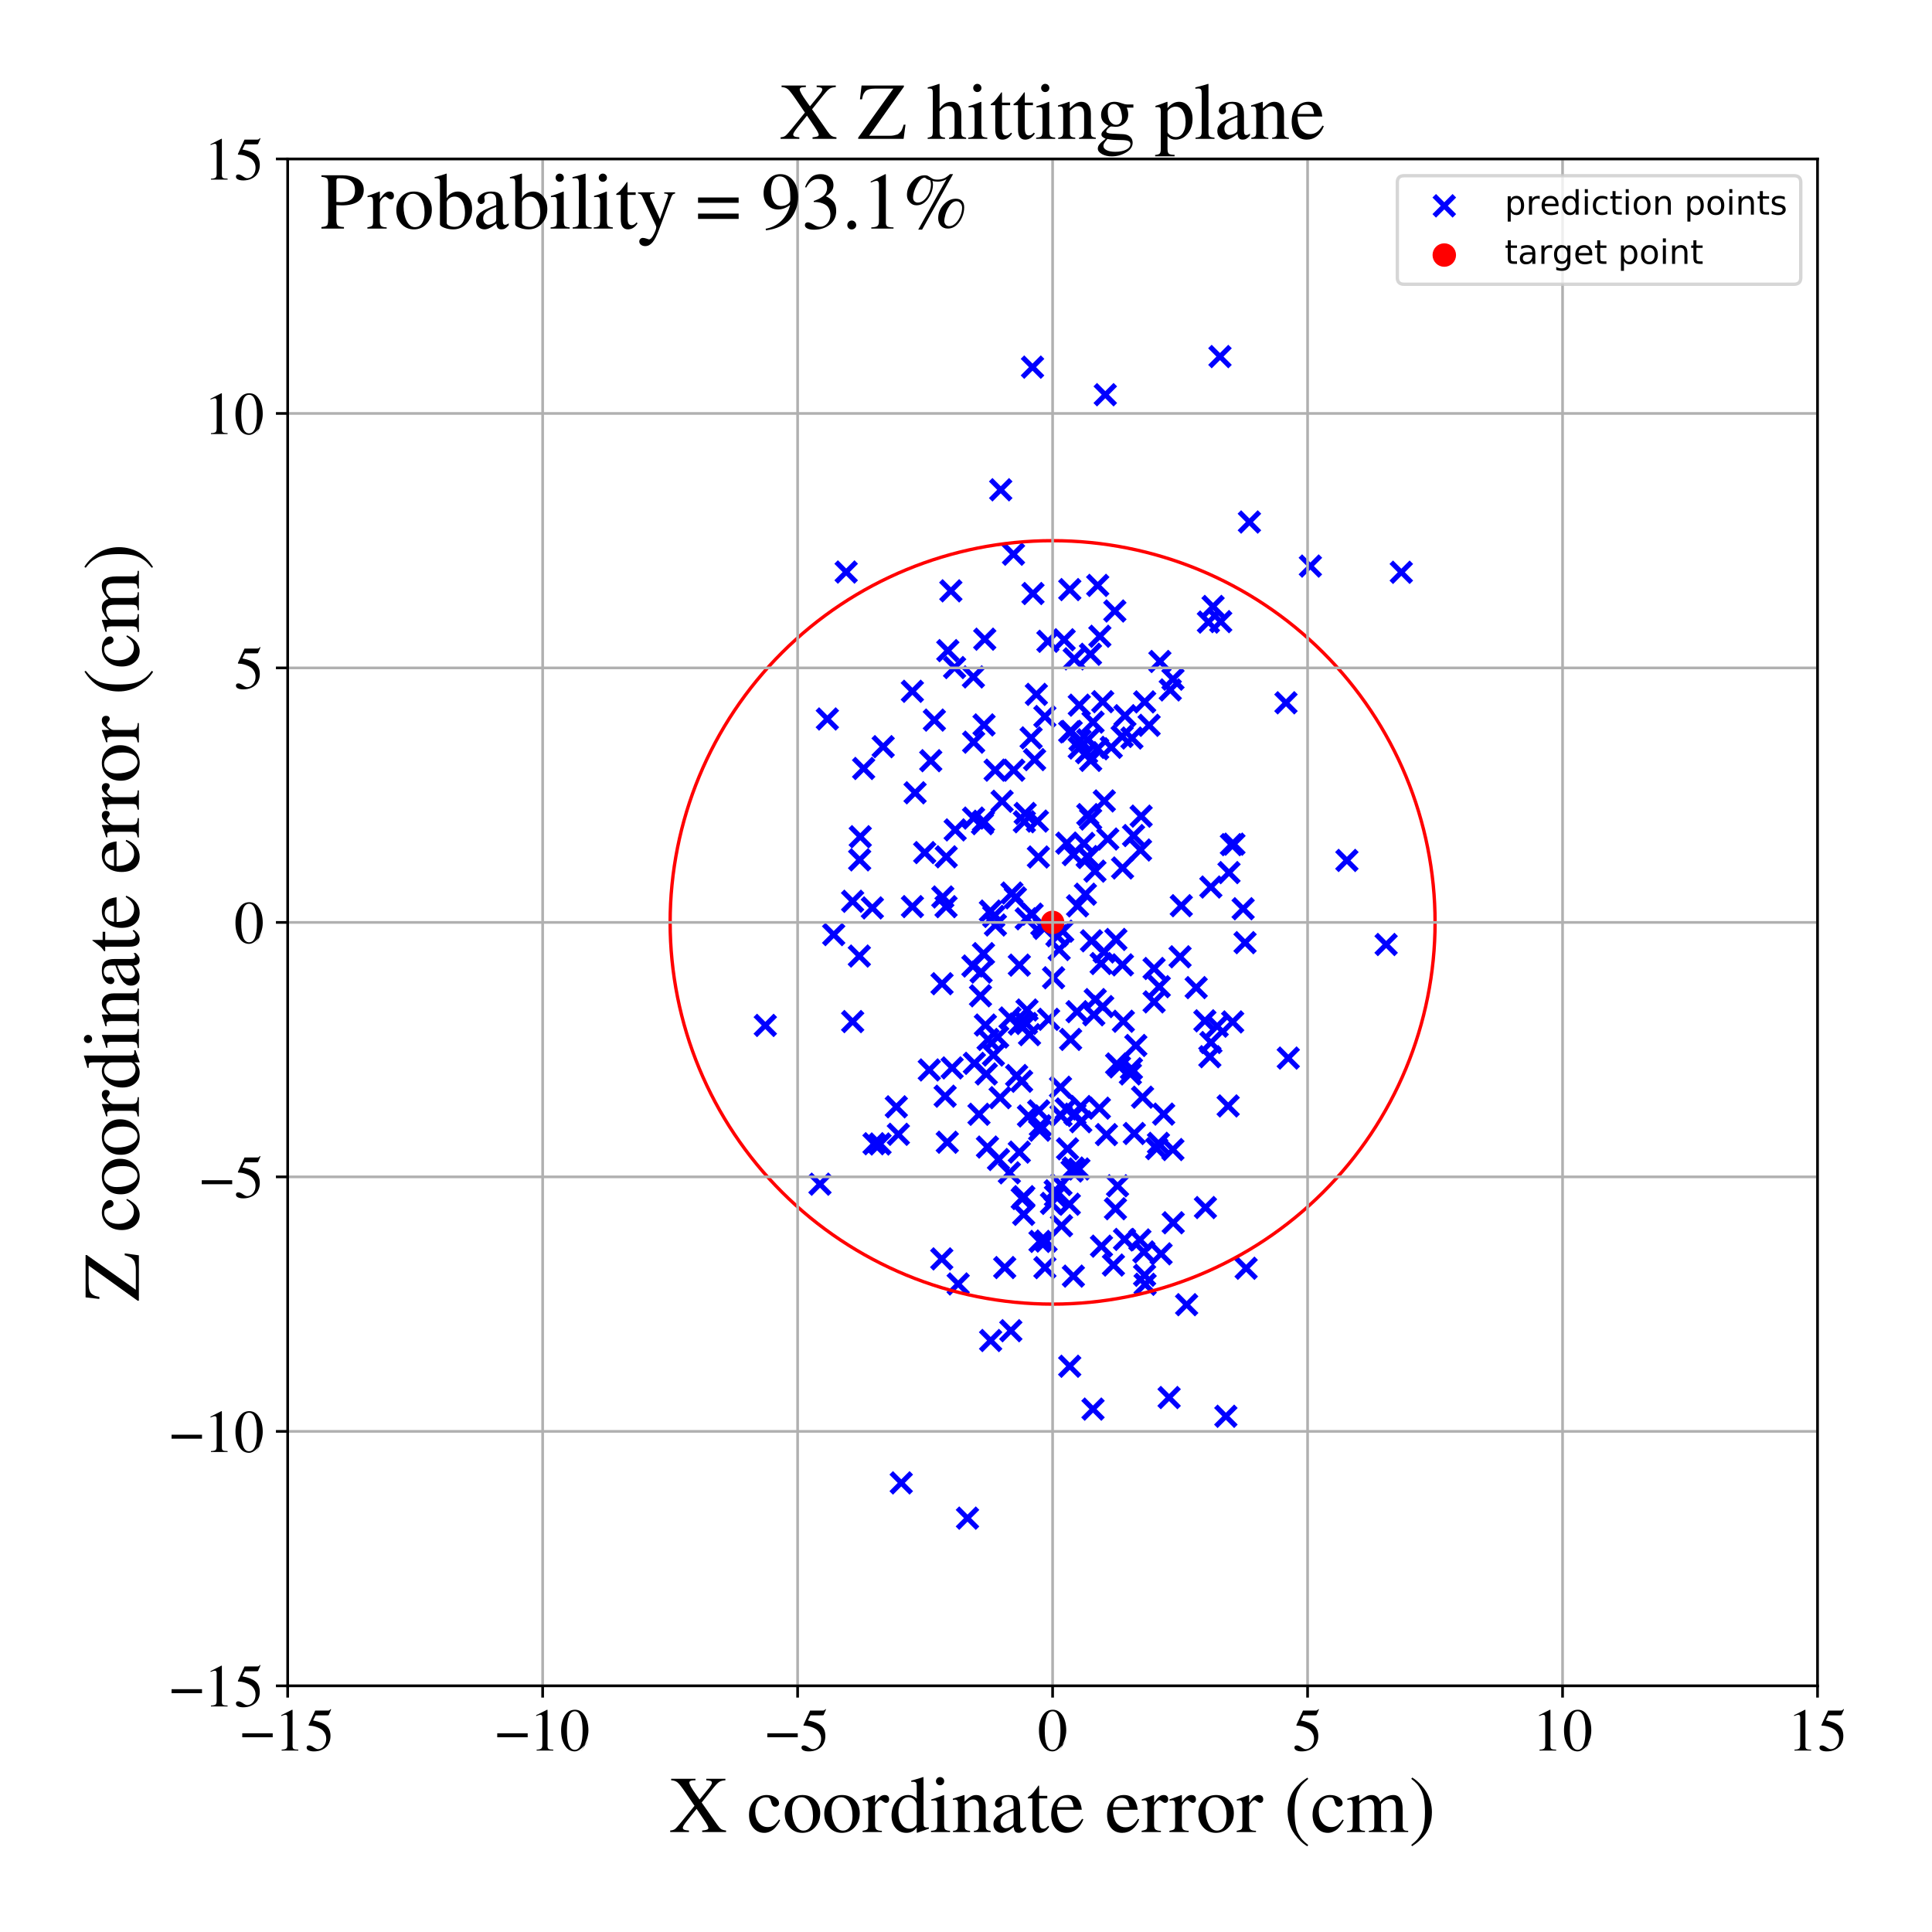 <?xml version="1.0" encoding="utf-8" standalone="no"?>
<!DOCTYPE svg PUBLIC "-//W3C//DTD SVG 1.1//EN"
  "http://www.w3.org/Graphics/SVG/1.1/DTD/svg11.dtd">
<!-- Created with matplotlib (https://matplotlib.org/) -->
<svg height="576pt" version="1.1" viewBox="0 0 576 576" width="576pt" xmlns="http://www.w3.org/2000/svg" xmlns:xlink="http://www.w3.org/1999/xlink">
 <defs>
  <style type="text/css">
*{stroke-linecap:butt;stroke-linejoin:round;}
  </style>
 </defs>
 <g id="figure_1">
  <g id="patch_1">
   <path d="M 0 576 
L 576 576 
L 576 0 
L 0 0 
z
" style="fill:#ffffff;"/>
  </g>
  <g id="axes_1">
   <g id="patch_2">
    <path d="M 85.766 502.609 
L 541.875 502.609 
L 541.875 47.391 
L 85.766 47.391 
z
" style="fill:#ffffff;"/>
   </g>
   <g id="PathCollection_1">
    <defs>
     <path d="M -3 3 
L 3 -3 
M -3 -3 
L 3 3 
" id="m63d7ad9314" style="stroke:#0000ff;stroke-width:1.5;"/>
    </defs>
    <g clip-path="url(#p89fe08ff49)">
     <use style="fill:#0000ff;stroke:#0000ff;stroke-width:1.5;" x="277.493" xlink:href="#m63d7ad9314" y="226.792"/>
     <use style="fill:#0000ff;stroke:#0000ff;stroke-width:1.5;" x="307.41" xlink:href="#m63d7ad9314" y="219.987"/>
     <use style="fill:#0000ff;stroke:#0000ff;stroke-width:1.5;" x="329.235" xlink:href="#m63d7ad9314" y="238.787"/>
     <use style="fill:#0000ff;stroke:#0000ff;stroke-width:1.5;" x="325.113" xlink:href="#m63d7ad9314" y="195.065"/>
     <use style="fill:#0000ff;stroke:#0000ff;stroke-width:1.5;" x="318.925" xlink:href="#m63d7ad9314" y="407.33"/>
     <use style="fill:#0000ff;stroke:#0000ff;stroke-width:1.5;" x="307.712" xlink:href="#m63d7ad9314" y="272.536"/>
     <use style="fill:#0000ff;stroke:#0000ff;stroke-width:1.5;" x="330.264" xlink:href="#m63d7ad9314" y="250.144"/>
     <use style="fill:#0000ff;stroke:#0000ff;stroke-width:1.5;" x="319.369" xlink:href="#m63d7ad9314" y="218.046"/>
     <use style="fill:#0000ff;stroke:#0000ff;stroke-width:1.5;" x="304.582" xlink:href="#m63d7ad9314" y="322.369"/>
     <use style="fill:#0000ff;stroke:#0000ff;stroke-width:1.5;" x="293.591" xlink:href="#m63d7ad9314" y="190.568"/>
     <use style="fill:#0000ff;stroke:#0000ff;stroke-width:1.5;" x="310.606" xlink:href="#m63d7ad9314" y="275.711"/>
     <use style="fill:#0000ff;stroke:#0000ff;stroke-width:1.5;" x="290.281" xlink:href="#m63d7ad9314" y="221.267"/>
     <use style="fill:#0000ff;stroke:#0000ff;stroke-width:1.5;" x="325.866" xlink:href="#m63d7ad9314" y="420.106"/>
     <use style="fill:#0000ff;stroke:#0000ff;stroke-width:1.5;" x="316.83" xlink:href="#m63d7ad9314" y="277.63"/>
     <use style="fill:#0000ff;stroke:#0000ff;stroke-width:1.5;" x="352.188" xlink:href="#m63d7ad9314" y="270.021"/>
     <use style="fill:#0000ff;stroke:#0000ff;stroke-width:1.5;" x="306.939" xlink:href="#m63d7ad9314" y="308.468"/>
     <use style="fill:#0000ff;stroke:#0000ff;stroke-width:1.5;" x="338.174" xlink:href="#m63d7ad9314" y="337.936"/>
     <use style="fill:#0000ff;stroke:#0000ff;stroke-width:1.5;" x="329.869" xlink:href="#m63d7ad9314" y="338.266"/>
     <use style="fill:#0000ff;stroke:#0000ff;stroke-width:1.5;" x="293.202" xlink:href="#m63d7ad9314" y="244.842"/>
     <use style="fill:#0000ff;stroke:#0000ff;stroke-width:1.5;" x="315.11" xlink:href="#m63d7ad9314" y="278.979"/>
     <use style="fill:#0000ff;stroke:#0000ff;stroke-width:1.5;" x="280.857" xlink:href="#m63d7ad9314" y="293.282"/>
     <use style="fill:#0000ff;stroke:#0000ff;stroke-width:1.5;" x="321.758" xlink:href="#m63d7ad9314" y="223.001"/>
     <use style="fill:#0000ff;stroke:#0000ff;stroke-width:1.5;" x="262.37" xlink:href="#m63d7ad9314" y="341.066"/>
     <use style="fill:#0000ff;stroke:#0000ff;stroke-width:1.5;" x="328.386" xlink:href="#m63d7ad9314" y="371.527"/>
     <use style="fill:#0000ff;stroke:#0000ff;stroke-width:1.5;" x="324.313" xlink:href="#m63d7ad9314" y="242.864"/>
     <use style="fill:#0000ff;stroke:#0000ff;stroke-width:1.5;" x="272.033" xlink:href="#m63d7ad9314" y="270.296"/>
     <use style="fill:#0000ff;stroke:#0000ff;stroke-width:1.5;" x="337.321" xlink:href="#m63d7ad9314" y="318.61"/>
     <use style="fill:#0000ff;stroke:#0000ff;stroke-width:1.5;" x="324.285" xlink:href="#m63d7ad9314" y="220.587"/>
     <use style="fill:#0000ff;stroke:#0000ff;stroke-width:1.5;" x="344.846" xlink:href="#m63d7ad9314" y="342.446"/>
     <use style="fill:#0000ff;stroke:#0000ff;stroke-width:1.5;" x="304.761" xlink:href="#m63d7ad9314" y="357.325"/>
     <use style="fill:#0000ff;stroke:#0000ff;stroke-width:1.5;" x="293.215" xlink:href="#m63d7ad9314" y="284.309"/>
     <use style="fill:#0000ff;stroke:#0000ff;stroke-width:1.5;" x="356.625" xlink:href="#m63d7ad9314" y="294.444"/>
     <use style="fill:#0000ff;stroke:#0000ff;stroke-width:1.5;" x="314.67" xlink:href="#m63d7ad9314" y="356.558"/>
     <use style="fill:#0000ff;stroke:#0000ff;stroke-width:1.5;" x="280.779" xlink:href="#m63d7ad9314" y="375.321"/>
     <use style="fill:#0000ff;stroke:#0000ff;stroke-width:1.5;" x="296.684" xlink:href="#m63d7ad9314" y="229.614"/>
     <use style="fill:#0000ff;stroke:#0000ff;stroke-width:1.5;" x="332.56" xlink:href="#m63d7ad9314" y="360.364"/>
     <use style="fill:#0000ff;stroke:#0000ff;stroke-width:1.5;" x="320.035" xlink:href="#m63d7ad9314" y="348.237"/>
     <use style="fill:#0000ff;stroke:#0000ff;stroke-width:1.5;" x="327.764" xlink:href="#m63d7ad9314" y="330.387"/>
     <use style="fill:#0000ff;stroke:#0000ff;stroke-width:1.5;" x="228.168" xlink:href="#m63d7ad9314" y="305.717"/>
     <use style="fill:#0000ff;stroke:#0000ff;stroke-width:1.5;" x="248.556" xlink:href="#m63d7ad9314" y="278.636"/>
     <use style="fill:#0000ff;stroke:#0000ff;stroke-width:1.5;" x="349.778" xlink:href="#m63d7ad9314" y="364.552"/>
     <use style="fill:#0000ff;stroke:#0000ff;stroke-width:1.5;" x="303.908" xlink:href="#m63d7ad9314" y="305.314"/>
     <use style="fill:#0000ff;stroke:#0000ff;stroke-width:1.5;" x="339.847" xlink:href="#m63d7ad9314" y="369.671"/>
     <use style="fill:#0000ff;stroke:#0000ff;stroke-width:1.5;" x="290.052" xlink:href="#m63d7ad9314" y="288.006"/>
     <use style="fill:#0000ff;stroke:#0000ff;stroke-width:1.5;" x="309.287" xlink:href="#m63d7ad9314" y="244.797"/>
     <use style="fill:#0000ff;stroke:#0000ff;stroke-width:1.5;" x="257.482" xlink:href="#m63d7ad9314" y="229.11"/>
     <use style="fill:#0000ff;stroke:#0000ff;stroke-width:1.5;" x="296.176" xlink:href="#m63d7ad9314" y="314.542"/>
     <use style="fill:#0000ff;stroke:#0000ff;stroke-width:1.5;" x="312.422" xlink:href="#m63d7ad9314" y="191.193"/>
     <use style="fill:#0000ff;stroke:#0000ff;stroke-width:1.5;" x="332.907" xlink:href="#m63d7ad9314" y="317.206"/>
     <use style="fill:#0000ff;stroke:#0000ff;stroke-width:1.5;" x="337.008" xlink:href="#m63d7ad9314" y="320.182"/>
     <use style="fill:#0000ff;stroke:#0000ff;stroke-width:1.5;" x="340.036" xlink:href="#m63d7ad9314" y="253.418"/>
     <use style="fill:#0000ff;stroke:#0000ff;stroke-width:1.5;" x="303.897" xlink:href="#m63d7ad9314" y="343.486"/>
     <use style="fill:#0000ff;stroke:#0000ff;stroke-width:1.5;" x="307.832" xlink:href="#m63d7ad9314" y="109.462"/>
     <use style="fill:#0000ff;stroke:#0000ff;stroke-width:1.5;" x="263.31" xlink:href="#m63d7ad9314" y="222.61"/>
     <use style="fill:#0000ff;stroke:#0000ff;stroke-width:1.5;" x="308.45" xlink:href="#m63d7ad9314" y="226.473"/>
     <use style="fill:#0000ff;stroke:#0000ff;stroke-width:1.5;" x="298.17" xlink:href="#m63d7ad9314" y="327.262"/>
     <use style="fill:#0000ff;stroke:#0000ff;stroke-width:1.5;" x="312.628" xlink:href="#m63d7ad9314" y="303.896"/>
     <use style="fill:#0000ff;stroke:#0000ff;stroke-width:1.5;" x="317.876" xlink:href="#m63d7ad9314" y="330.631"/>
     <use style="fill:#0000ff;stroke:#0000ff;stroke-width:1.5;" x="319.639" xlink:href="#m63d7ad9314" y="349.13"/>
     <use style="fill:#0000ff;stroke:#0000ff;stroke-width:1.5;" x="363.938" xlink:href="#m63d7ad9314" y="185.327"/>
     <use style="fill:#0000ff;stroke:#0000ff;stroke-width:1.5;" x="267.834" xlink:href="#m63d7ad9314" y="338.18"/>
     <use style="fill:#0000ff;stroke:#0000ff;stroke-width:1.5;" x="316.478" xlink:href="#m63d7ad9314" y="365.444"/>
     <use style="fill:#0000ff;stroke:#0000ff;stroke-width:1.5;" x="302.73" xlink:href="#m63d7ad9314" y="267.68"/>
     <use style="fill:#0000ff;stroke:#0000ff;stroke-width:1.5;" x="361.023" xlink:href="#m63d7ad9314" y="310.81"/>
     <use style="fill:#0000ff;stroke:#0000ff;stroke-width:1.5;" x="328.289" xlink:href="#m63d7ad9314" y="287.266"/>
     <use style="fill:#0000ff;stroke:#0000ff;stroke-width:1.5;" x="277.056" xlink:href="#m63d7ad9314" y="318.992"/>
     <use style="fill:#0000ff;stroke:#0000ff;stroke-width:1.5;" x="349.706" xlink:href="#m63d7ad9314" y="202.487"/>
     <use style="fill:#0000ff;stroke:#0000ff;stroke-width:1.5;" x="303.097" xlink:href="#m63d7ad9314" y="320.647"/>
     <use style="fill:#0000ff;stroke:#0000ff;stroke-width:1.5;" x="334.679" xlink:href="#m63d7ad9314" y="258.771"/>
     <use style="fill:#0000ff;stroke:#0000ff;stroke-width:1.5;" x="325.166" xlink:href="#m63d7ad9314" y="226.696"/>
     <use style="fill:#0000ff;stroke:#0000ff;stroke-width:1.5;" x="-1" xlink:href="#m63d7ad9314" y="195.134"/>
     <use style="fill:#0000ff;stroke:#0000ff;stroke-width:1.5;" x="-1" xlink:href="#m63d7ad9314" y="208.743"/>
     <use style="fill:#0000ff;stroke:#0000ff;stroke-width:1.5;" x="282.054" xlink:href="#m63d7ad9314" y="270.314"/>
     <use style="fill:#0000ff;stroke:#0000ff;stroke-width:1.5;" x="335.388" xlink:href="#m63d7ad9314" y="213.377"/>
     <use style="fill:#0000ff;stroke:#0000ff;stroke-width:1.5;" x="295.345" xlink:href="#m63d7ad9314" y="399.655"/>
     <use style="fill:#0000ff;stroke:#0000ff;stroke-width:1.5;" x="282.578" xlink:href="#m63d7ad9314" y="193.974"/>
     <use style="fill:#0000ff;stroke:#0000ff;stroke-width:1.5;" x="322.19" xlink:href="#m63d7ad9314" y="329.892"/>
     <use style="fill:#0000ff;stroke:#0000ff;stroke-width:1.5;" x="284.598" xlink:href="#m63d7ad9314" y="199.027"/>
     <use style="fill:#0000ff;stroke:#0000ff;stroke-width:1.5;" x="310.174" xlink:href="#m63d7ad9314" y="335.636"/>
     <use style="fill:#0000ff;stroke:#0000ff;stroke-width:1.5;" x="301.694" xlink:href="#m63d7ad9314" y="266.25"/>
     <use style="fill:#0000ff;stroke:#0000ff;stroke-width:1.5;" x="292.499" xlink:href="#m63d7ad9314" y="289.812"/>
     <use style="fill:#0000ff;stroke:#0000ff;stroke-width:1.5;" x="-1" xlink:href="#m63d7ad9314" y="398.831"/>
     <use style="fill:#0000ff;stroke:#0000ff;stroke-width:1.5;" x="-1" xlink:href="#m63d7ad9314" y="387.559"/>
     <use style="fill:#0000ff;stroke:#0000ff;stroke-width:1.5;" x="284.773" xlink:href="#m63d7ad9314" y="247.422"/>
     <use style="fill:#0000ff;stroke:#0000ff;stroke-width:1.5;" x="282.101" xlink:href="#m63d7ad9314" y="255.452"/>
     <use style="fill:#0000ff;stroke:#0000ff;stroke-width:1.5;" x="299.544" xlink:href="#m63d7ad9314" y="377.905"/>
     <use style="fill:#0000ff;stroke:#0000ff;stroke-width:1.5;" x="294.395" xlink:href="#m63d7ad9314" y="341.981"/>
     <use style="fill:#0000ff;stroke:#0000ff;stroke-width:1.5;" x="323.954" xlink:href="#m63d7ad9314" y="224.404"/>
     <use style="fill:#0000ff;stroke:#0000ff;stroke-width:1.5;" x="341.401" xlink:href="#m63d7ad9314" y="382.894"/>
     <use style="fill:#0000ff;stroke:#0000ff;stroke-width:1.5;" x="346.932" xlink:href="#m63d7ad9314" y="332.16"/>
     <use style="fill:#0000ff;stroke:#0000ff;stroke-width:1.5;" x="256.299" xlink:href="#m63d7ad9314" y="256.356"/>
     <use style="fill:#0000ff;stroke:#0000ff;stroke-width:1.5;" x="272.014" xlink:href="#m63d7ad9314" y="206.104"/>
     <use style="fill:#0000ff;stroke:#0000ff;stroke-width:1.5;" x="296.273" xlink:href="#m63d7ad9314" y="273.211"/>
     <use style="fill:#0000ff;stroke:#0000ff;stroke-width:1.5;" x="332.377" xlink:href="#m63d7ad9314" y="182.165"/>
     <use style="fill:#0000ff;stroke:#0000ff;stroke-width:1.5;" x="334.551" xlink:href="#m63d7ad9314" y="219.553"/>
     <use style="fill:#0000ff;stroke:#0000ff;stroke-width:1.5;" x="268.698" xlink:href="#m63d7ad9314" y="442.105"/>
     <use style="fill:#0000ff;stroke:#0000ff;stroke-width:1.5;" x="359.384" xlink:href="#m63d7ad9314" y="360.017"/>
     <use style="fill:#0000ff;stroke:#0000ff;stroke-width:1.5;" x="260.576" xlink:href="#m63d7ad9314" y="340.99"/>
     <use style="fill:#0000ff;stroke:#0000ff;stroke-width:1.5;" x="298.352" xlink:href="#m63d7ad9314" y="146.022"/>
     <use style="fill:#0000ff;stroke:#0000ff;stroke-width:1.5;" x="283.488" xlink:href="#m63d7ad9314" y="176.153"/>
     <use style="fill:#0000ff;stroke:#0000ff;stroke-width:1.5;" x="329.194" xlink:href="#m63d7ad9314" y="283.812"/>
     <use style="fill:#0000ff;stroke:#0000ff;stroke-width:1.5;" x="337.469" xlink:href="#m63d7ad9314" y="220.035"/>
     <use style="fill:#0000ff;stroke:#0000ff;stroke-width:1.5;" x="308.981" xlink:href="#m63d7ad9314" y="207.017"/>
     <use style="fill:#0000ff;stroke:#0000ff;stroke-width:1.5;" x="417.785" xlink:href="#m63d7ad9314" y="170.618"/>
     <use style="fill:#0000ff;stroke:#0000ff;stroke-width:1.5;" x="246.667" xlink:href="#m63d7ad9314" y="214.354"/>
     <use style="fill:#0000ff;stroke:#0000ff;stroke-width:1.5;" x="333.182" xlink:href="#m63d7ad9314" y="353.526"/>
     <use style="fill:#0000ff;stroke:#0000ff;stroke-width:1.5;" x="328.765" xlink:href="#m63d7ad9314" y="300.103"/>
     <use style="fill:#0000ff;stroke:#0000ff;stroke-width:1.5;" x="283.865" xlink:href="#m63d7ad9314" y="318.385"/>
     <use style="fill:#0000ff;stroke:#0000ff;stroke-width:1.5;" x="345.625" xlink:href="#m63d7ad9314" y="294.17"/>
     <use style="fill:#0000ff;stroke:#0000ff;stroke-width:1.5;" x="341.271" xlink:href="#m63d7ad9314" y="209.261"/>
     <use style="fill:#0000ff;stroke:#0000ff;stroke-width:1.5;" x="342.598" xlink:href="#m63d7ad9314" y="216.241"/>
     <use style="fill:#0000ff;stroke:#0000ff;stroke-width:1.5;" x="305.956" xlink:href="#m63d7ad9314" y="273.922"/>
     <use style="fill:#0000ff;stroke:#0000ff;stroke-width:1.5;" x="301.117" xlink:href="#m63d7ad9314" y="303.496"/>
     <use style="fill:#0000ff;stroke:#0000ff;stroke-width:1.5;" x="319.999" xlink:href="#m63d7ad9314" y="254.79"/>
     <use style="fill:#0000ff;stroke:#0000ff;stroke-width:1.5;" x="281.081" xlink:href="#m63d7ad9314" y="267.421"/>
     <use style="fill:#0000ff;stroke:#0000ff;stroke-width:1.5;" x="306.182" xlink:href="#m63d7ad9314" y="301.123"/>
     <use style="fill:#0000ff;stroke:#0000ff;stroke-width:1.5;" x="325.409" xlink:href="#m63d7ad9314" y="280.488"/>
     <use style="fill:#0000ff;stroke:#0000ff;stroke-width:1.5;" x="323.12" xlink:href="#m63d7ad9314" y="251.451"/>
     <use style="fill:#0000ff;stroke:#0000ff;stroke-width:1.5;" x="302.235" xlink:href="#m63d7ad9314" y="229.624"/>
     <use style="fill:#0000ff;stroke:#0000ff;stroke-width:1.5;" x="311.871" xlink:href="#m63d7ad9314" y="370.003"/>
     <use style="fill:#0000ff;stroke:#0000ff;stroke-width:1.5;" x="327.908" xlink:href="#m63d7ad9314" y="189.697"/>
     <use style="fill:#0000ff;stroke:#0000ff;stroke-width:1.5;" x="295.275" xlink:href="#m63d7ad9314" y="271.622"/>
     <use style="fill:#0000ff;stroke:#0000ff;stroke-width:1.5;" x="309.954" xlink:href="#m63d7ad9314" y="336.953"/>
     <use style="fill:#0000ff;stroke:#0000ff;stroke-width:1.5;" x="307.965" xlink:href="#m63d7ad9314" y="176.951"/>
     <use style="fill:#0000ff;stroke:#0000ff;stroke-width:1.5;" x="370.624" xlink:href="#m63d7ad9314" y="270.926"/>
     <use style="fill:#0000ff;stroke:#0000ff;stroke-width:1.5;" x="303.901" xlink:href="#m63d7ad9314" y="287.74"/>
     <use style="fill:#0000ff;stroke:#0000ff;stroke-width:1.5;" x="309.679" xlink:href="#m63d7ad9314" y="331.197"/>
     <use style="fill:#0000ff;stroke:#0000ff;stroke-width:1.5;" x="318.912" xlink:href="#m63d7ad9314" y="218.203"/>
     <use style="fill:#0000ff;stroke:#0000ff;stroke-width:1.5;" x="366.407" xlink:href="#m63d7ad9314" y="260.151"/>
     <use style="fill:#0000ff;stroke:#0000ff;stroke-width:1.5;" x="321.776" xlink:href="#m63d7ad9314" y="210.236"/>
     <use style="fill:#0000ff;stroke:#0000ff;stroke-width:1.5;" x="340.638" xlink:href="#m63d7ad9314" y="327.112"/>
     <use style="fill:#0000ff;stroke:#0000ff;stroke-width:1.5;" x="292.907" xlink:href="#m63d7ad9314" y="245.566"/>
     <use style="fill:#0000ff;stroke:#0000ff;stroke-width:1.5;" x="298.765" xlink:href="#m63d7ad9314" y="238.887"/>
     <use style="fill:#0000ff;stroke:#0000ff;stroke-width:1.5;" x="305.242" xlink:href="#m63d7ad9314" y="356.773"/>
     <use style="fill:#0000ff;stroke:#0000ff;stroke-width:1.5;" x="331.957" xlink:href="#m63d7ad9314" y="377.158"/>
     <use style="fill:#0000ff;stroke:#0000ff;stroke-width:1.5;" x="254.196" xlink:href="#m63d7ad9314" y="268.707"/>
     <use style="fill:#0000ff;stroke:#0000ff;stroke-width:1.5;" x="372.496" xlink:href="#m63d7ad9314" y="155.632"/>
     <use style="fill:#0000ff;stroke:#0000ff;stroke-width:1.5;" x="321.668" xlink:href="#m63d7ad9314" y="348.52"/>
     <use style="fill:#0000ff;stroke:#0000ff;stroke-width:1.5;" x="326.529" xlink:href="#m63d7ad9314" y="298.012"/>
     <use style="fill:#0000ff;stroke:#0000ff;stroke-width:1.5;" x="319.186" xlink:href="#m63d7ad9314" y="309.886"/>
     <use style="fill:#0000ff;stroke:#0000ff;stroke-width:1.5;" x="340.212" xlink:href="#m63d7ad9314" y="243.322"/>
     <use style="fill:#0000ff;stroke:#0000ff;stroke-width:1.5;" x="371.52" xlink:href="#m63d7ad9314" y="378.114"/>
     <use style="fill:#0000ff;stroke:#0000ff;stroke-width:1.5;" x="306.62" xlink:href="#m63d7ad9314" y="332.709"/>
     <use style="fill:#0000ff;stroke:#0000ff;stroke-width:1.5;" x="291.871" xlink:href="#m63d7ad9314" y="332.208"/>
     <use style="fill:#0000ff;stroke:#0000ff;stroke-width:1.5;" x="360.998" xlink:href="#m63d7ad9314" y="264.46"/>
     <use style="fill:#0000ff;stroke:#0000ff;stroke-width:1.5;" x="290.494" xlink:href="#m63d7ad9314" y="317.018"/>
     <use style="fill:#0000ff;stroke:#0000ff;stroke-width:1.5;" x="327.257" xlink:href="#m63d7ad9314" y="223.236"/>
     <use style="fill:#0000ff;stroke:#0000ff;stroke-width:1.5;" x="321.107" xlink:href="#m63d7ad9314" y="301.616"/>
     <use style="fill:#0000ff;stroke:#0000ff;stroke-width:1.5;" x="294.584" xlink:href="#m63d7ad9314" y="309.898"/>
     <use style="fill:#0000ff;stroke:#0000ff;stroke-width:1.5;" x="256.478" xlink:href="#m63d7ad9314" y="249.458"/>
     <use style="fill:#0000ff;stroke:#0000ff;stroke-width:1.5;" x="371.193" xlink:href="#m63d7ad9314" y="281.04"/>
     <use style="fill:#0000ff;stroke:#0000ff;stroke-width:1.5;" x="345.376" xlink:href="#m63d7ad9314" y="340.876"/>
     <use style="fill:#0000ff;stroke:#0000ff;stroke-width:1.5;" x="345.807" xlink:href="#m63d7ad9314" y="197.21"/>
     <use style="fill:#0000ff;stroke:#0000ff;stroke-width:1.5;" x="341.245" xlink:href="#m63d7ad9314" y="380.208"/>
     <use style="fill:#0000ff;stroke:#0000ff;stroke-width:1.5;" x="362.886" xlink:href="#m63d7ad9314" y="305.945"/>
     <use style="fill:#0000ff;stroke:#0000ff;stroke-width:1.5;" x="366.157" xlink:href="#m63d7ad9314" y="329.718"/>
     <use style="fill:#0000ff;stroke:#0000ff;stroke-width:1.5;" x="293.378" xlink:href="#m63d7ad9314" y="216.122"/>
     <use style="fill:#0000ff;stroke:#0000ff;stroke-width:1.5;" x="346.165" xlink:href="#m63d7ad9314" y="373.814"/>
     <use style="fill:#0000ff;stroke:#0000ff;stroke-width:1.5;" x="260.089" xlink:href="#m63d7ad9314" y="270.676"/>
     <use style="fill:#0000ff;stroke:#0000ff;stroke-width:1.5;" x="305.645" xlink:href="#m63d7ad9314" y="242.52"/>
     <use style="fill:#0000ff;stroke:#0000ff;stroke-width:1.5;" x="344.071" xlink:href="#m63d7ad9314" y="288.743"/>
     <use style="fill:#0000ff;stroke:#0000ff;stroke-width:1.5;" x="296.774" xlink:href="#m63d7ad9314" y="275.774"/>
     <use style="fill:#0000ff;stroke:#0000ff;stroke-width:1.5;" x="297.447" xlink:href="#m63d7ad9314" y="309.184"/>
     <use style="fill:#0000ff;stroke:#0000ff;stroke-width:1.5;" x="309.582" xlink:href="#m63d7ad9314" y="255.503"/>
     <use style="fill:#0000ff;stroke:#0000ff;stroke-width:1.5;" x="360.269" xlink:href="#m63d7ad9314" y="185.473"/>
     <use style="fill:#0000ff;stroke:#0000ff;stroke-width:1.5;" x="314.113" xlink:href="#m63d7ad9314" y="291.509"/>
     <use style="fill:#0000ff;stroke:#0000ff;stroke-width:1.5;" x="363.72" xlink:href="#m63d7ad9314" y="106.306"/>
     <use style="fill:#0000ff;stroke:#0000ff;stroke-width:1.5;" x="-1" xlink:href="#m63d7ad9314" y="314.384"/>
     <use style="fill:#0000ff;stroke:#0000ff;stroke-width:1.5;" x="-1" xlink:href="#m63d7ad9314" y="350.673"/>
     <use style="fill:#0000ff;stroke:#0000ff;stroke-width:1.5;" x="383.396" xlink:href="#m63d7ad9314" y="209.528"/>
     <use style="fill:#0000ff;stroke:#0000ff;stroke-width:1.5;" x="327.268" xlink:href="#m63d7ad9314" y="174.526"/>
     <use style="fill:#0000ff;stroke:#0000ff;stroke-width:1.5;" x="325.159" xlink:href="#m63d7ad9314" y="244.192"/>
     <use style="fill:#0000ff;stroke:#0000ff;stroke-width:1.5;" x="311.523" xlink:href="#m63d7ad9314" y="377.931"/>
     <use style="fill:#0000ff;stroke:#0000ff;stroke-width:1.5;" x="401.557" xlink:href="#m63d7ad9314" y="256.526"/>
     <use style="fill:#0000ff;stroke:#0000ff;stroke-width:1.5;" x="341.023" xlink:href="#m63d7ad9314" y="373.237"/>
     <use style="fill:#0000ff;stroke:#0000ff;stroke-width:1.5;" x="311.513" xlink:href="#m63d7ad9314" y="213.618"/>
     <use style="fill:#0000ff;stroke:#0000ff;stroke-width:1.5;" x="318.054" xlink:href="#m63d7ad9314" y="251.371"/>
     <use style="fill:#0000ff;stroke:#0000ff;stroke-width:1.5;" x="365.476" xlink:href="#m63d7ad9314" y="422.246"/>
     <use style="fill:#0000ff;stroke:#0000ff;stroke-width:1.5;" x="285.67" xlink:href="#m63d7ad9314" y="382.795"/>
     <use style="fill:#0000ff;stroke:#0000ff;stroke-width:1.5;" x="331.309" xlink:href="#m63d7ad9314" y="222.808"/>
     <use style="fill:#0000ff;stroke:#0000ff;stroke-width:1.5;" x="333.752" xlink:href="#m63d7ad9314" y="318.072"/>
     <use style="fill:#0000ff;stroke:#0000ff;stroke-width:1.5;" x="281.781" xlink:href="#m63d7ad9314" y="326.817"/>
     <use style="fill:#0000ff;stroke:#0000ff;stroke-width:1.5;" x="367.127" xlink:href="#m63d7ad9314" y="251.818"/>
     <use style="fill:#0000ff;stroke:#0000ff;stroke-width:1.5;" x="272.819" xlink:href="#m63d7ad9314" y="236.36"/>
     <use style="fill:#0000ff;stroke:#0000ff;stroke-width:1.5;" x="328.761" xlink:href="#m63d7ad9314" y="209.2"/>
     <use style="fill:#0000ff;stroke:#0000ff;stroke-width:1.5;" x="325.876" xlink:href="#m63d7ad9314" y="215.296"/>
     <use style="fill:#0000ff;stroke:#0000ff;stroke-width:1.5;" x="293.782" xlink:href="#m63d7ad9314" y="305.603"/>
     <use style="fill:#0000ff;stroke:#0000ff;stroke-width:1.5;" x="323.601" xlink:href="#m63d7ad9314" y="266.597"/>
     <use style="fill:#0000ff;stroke:#0000ff;stroke-width:1.5;" x="292.322" xlink:href="#m63d7ad9314" y="296.887"/>
     <use style="fill:#0000ff;stroke:#0000ff;stroke-width:1.5;" x="329.526" xlink:href="#m63d7ad9314" y="117.677"/>
     <use style="fill:#0000ff;stroke:#0000ff;stroke-width:1.5;" x="334.911" xlink:href="#m63d7ad9314" y="304.475"/>
     <use style="fill:#0000ff;stroke:#0000ff;stroke-width:1.5;" x="300.929" xlink:href="#m63d7ad9314" y="349.661"/>
     <use style="fill:#0000ff;stroke:#0000ff;stroke-width:1.5;" x="305.396" xlink:href="#m63d7ad9314" y="244.994"/>
     <use style="fill:#0000ff;stroke:#0000ff;stroke-width:1.5;" x="332.686" xlink:href="#m63d7ad9314" y="280.086"/>
     <use style="fill:#0000ff;stroke:#0000ff;stroke-width:1.5;" x="252.276" xlink:href="#m63d7ad9314" y="170.547"/>
     <use style="fill:#0000ff;stroke:#0000ff;stroke-width:1.5;" x="314.583" xlink:href="#m63d7ad9314" y="355.019"/>
     <use style="fill:#0000ff;stroke:#0000ff;stroke-width:1.5;" x="348.898" xlink:href="#m63d7ad9314" y="205.691"/>
     <use style="fill:#0000ff;stroke:#0000ff;stroke-width:1.5;" x="306.003" xlink:href="#m63d7ad9314" y="305.131"/>
     <use style="fill:#0000ff;stroke:#0000ff;stroke-width:1.5;" x="290.255" xlink:href="#m63d7ad9314" y="243.9"/>
     <use style="fill:#0000ff;stroke:#0000ff;stroke-width:1.5;" x="316.175" xlink:href="#m63d7ad9314" y="324.143"/>
     <use style="fill:#0000ff;stroke:#0000ff;stroke-width:1.5;" x="320.014" xlink:href="#m63d7ad9314" y="380.461"/>
     <use style="fill:#0000ff;stroke:#0000ff;stroke-width:1.5;" x="324.149" xlink:href="#m63d7ad9314" y="255.374"/>
     <use style="fill:#0000ff;stroke:#0000ff;stroke-width:1.5;" x="316.315" xlink:href="#m63d7ad9314" y="353.167"/>
     <use style="fill:#0000ff;stroke:#0000ff;stroke-width:1.5;" x="360.701" xlink:href="#m63d7ad9314" y="315.041"/>
     <use style="fill:#0000ff;stroke:#0000ff;stroke-width:1.5;" x="349.684" xlink:href="#m63d7ad9314" y="342.722"/>
     <use style="fill:#0000ff;stroke:#0000ff;stroke-width:1.5;" x="326.103" xlink:href="#m63d7ad9314" y="302.547"/>
     <use style="fill:#0000ff;stroke:#0000ff;stroke-width:1.5;" x="317.266" xlink:href="#m63d7ad9314" y="190.743"/>
     <use style="fill:#0000ff;stroke:#0000ff;stroke-width:1.5;" x="305.194" xlink:href="#m63d7ad9314" y="362.045"/>
     <use style="fill:#0000ff;stroke:#0000ff;stroke-width:1.5;" x="302.157" xlink:href="#m63d7ad9314" y="165.232"/>
     <use style="fill:#0000ff;stroke:#0000ff;stroke-width:1.5;" x="367.878" xlink:href="#m63d7ad9314" y="251.678"/>
     <use style="fill:#0000ff;stroke:#0000ff;stroke-width:1.5;" x="275.69" xlink:href="#m63d7ad9314" y="254.188"/>
     <use style="fill:#0000ff;stroke:#0000ff;stroke-width:1.5;" x="334.643" xlink:href="#m63d7ad9314" y="287.661"/>
     <use style="fill:#0000ff;stroke:#0000ff;stroke-width:1.5;" x="254.212" xlink:href="#m63d7ad9314" y="304.57"/>
     <use style="fill:#0000ff;stroke:#0000ff;stroke-width:1.5;" x="390.673" xlink:href="#m63d7ad9314" y="168.769"/>
     <use style="fill:#0000ff;stroke:#0000ff;stroke-width:1.5;" x="267.225" xlink:href="#m63d7ad9314" y="329.985"/>
     <use style="fill:#0000ff;stroke:#0000ff;stroke-width:1.5;" x="278.572" xlink:href="#m63d7ad9314" y="214.687"/>
     <use style="fill:#0000ff;stroke:#0000ff;stroke-width:1.5;" x="367.505" xlink:href="#m63d7ad9314" y="304.672"/>
     <use style="fill:#0000ff;stroke:#0000ff;stroke-width:1.5;" x="348.554" xlink:href="#m63d7ad9314" y="416.659"/>
     <use style="fill:#0000ff;stroke:#0000ff;stroke-width:1.5;" x="318.804" xlink:href="#m63d7ad9314" y="359.021"/>
     <use style="fill:#0000ff;stroke:#0000ff;stroke-width:1.5;" x="282.421" xlink:href="#m63d7ad9314" y="340.546"/>
     <use style="fill:#0000ff;stroke:#0000ff;stroke-width:1.5;" x="301.366" xlink:href="#m63d7ad9314" y="396.734"/>
     <use style="fill:#0000ff;stroke:#0000ff;stroke-width:1.5;" x="297.683" xlink:href="#m63d7ad9314" y="345.688"/>
     <use style="fill:#0000ff;stroke:#0000ff;stroke-width:1.5;" x="294.046" xlink:href="#m63d7ad9314" y="320.192"/>
     <use style="fill:#0000ff;stroke:#0000ff;stroke-width:1.5;" x="316.332" xlink:href="#m63d7ad9314" y="332.601"/>
     <use style="fill:#0000ff;stroke:#0000ff;stroke-width:1.5;" x="320.492" xlink:href="#m63d7ad9314" y="332.167"/>
     <use style="fill:#0000ff;stroke:#0000ff;stroke-width:1.5;" x="288.447" xlink:href="#m63d7ad9314" y="452.618"/>
     <use style="fill:#0000ff;stroke:#0000ff;stroke-width:1.5;" x="344.081" xlink:href="#m63d7ad9314" y="298.697"/>
     <use style="fill:#0000ff;stroke:#0000ff;stroke-width:1.5;" x="324.399" xlink:href="#m63d7ad9314" y="255.645"/>
     <use style="fill:#0000ff;stroke:#0000ff;stroke-width:1.5;" x="313.485" xlink:href="#m63d7ad9314" y="358.775"/>
     <use style="fill:#0000ff;stroke:#0000ff;stroke-width:1.5;" x="290.209" xlink:href="#m63d7ad9314" y="201.815"/>
     <use style="fill:#0000ff;stroke:#0000ff;stroke-width:1.5;" x="318.943" xlink:href="#m63d7ad9314" y="175.78"/>
     <use style="fill:#0000ff;stroke:#0000ff;stroke-width:1.5;" x="244.466" xlink:href="#m63d7ad9314" y="353.05"/>
     <use style="fill:#0000ff;stroke:#0000ff;stroke-width:1.5;" x="353.775" xlink:href="#m63d7ad9314" y="388.974"/>
     <use style="fill:#0000ff;stroke:#0000ff;stroke-width:1.5;" x="318.268" xlink:href="#m63d7ad9314" y="342.507"/>
     <use style="fill:#0000ff;stroke:#0000ff;stroke-width:1.5;" x="338.63" xlink:href="#m63d7ad9314" y="311.69"/>
     <use style="fill:#0000ff;stroke:#0000ff;stroke-width:1.5;" x="310.052" xlink:href="#m63d7ad9314" y="370.108"/>
     <use style="fill:#0000ff;stroke:#0000ff;stroke-width:1.5;" x="311.351" xlink:href="#m63d7ad9314" y="276.779"/>
     <use style="fill:#0000ff;stroke:#0000ff;stroke-width:1.5;" x="256.203" xlink:href="#m63d7ad9314" y="285.036"/>
     <use style="fill:#0000ff;stroke:#0000ff;stroke-width:1.5;" x="337.951" xlink:href="#m63d7ad9314" y="249.11"/>
     <use style="fill:#0000ff;stroke:#0000ff;stroke-width:1.5;" x="315.772" xlink:href="#m63d7ad9314" y="283.096"/>
     <use style="fill:#0000ff;stroke:#0000ff;stroke-width:1.5;" x="321.993" xlink:href="#m63d7ad9314" y="220.688"/>
     <use style="fill:#0000ff;stroke:#0000ff;stroke-width:1.5;" x="359.218" xlink:href="#m63d7ad9314" y="304.343"/>
     <use style="fill:#0000ff;stroke:#0000ff;stroke-width:1.5;" x="321.263" xlink:href="#m63d7ad9314" y="270.069"/>
     <use style="fill:#0000ff;stroke:#0000ff;stroke-width:1.5;" x="320.264" xlink:href="#m63d7ad9314" y="196.422"/>
     <use style="fill:#0000ff;stroke:#0000ff;stroke-width:1.5;" x="413.256" xlink:href="#m63d7ad9314" y="281.59"/>
     <use style="fill:#0000ff;stroke:#0000ff;stroke-width:1.5;" x="351.819" xlink:href="#m63d7ad9314" y="285.259"/>
     <use style="fill:#0000ff;stroke:#0000ff;stroke-width:1.5;" x="384.081" xlink:href="#m63d7ad9314" y="315.454"/>
     <use style="fill:#0000ff;stroke:#0000ff;stroke-width:1.5;" x="322.217" xlink:href="#m63d7ad9314" y="334.43"/>
     <use style="fill:#0000ff;stroke:#0000ff;stroke-width:1.5;" x="361.662" xlink:href="#m63d7ad9314" y="180.808"/>
     <use style="fill:#0000ff;stroke:#0000ff;stroke-width:1.5;" x="335.266" xlink:href="#m63d7ad9314" y="369.51"/>
     <use style="fill:#0000ff;stroke:#0000ff;stroke-width:1.5;" x="326.443" xlink:href="#m63d7ad9314" y="259.72"/>
    </g>
   </g>
   <g id="PathCollection_2">
    <defs>
     <path d="M 0 3 
C 0.796 3 1.559 2.684 2.121 2.121 
C 2.684 1.559 3 0.796 3 0 
C 3 -0.796 2.684 -1.559 2.121 -2.121 
C 1.559 -2.684 0.796 -3 0 -3 
C -0.796 -3 -1.559 -2.684 -2.121 -2.121 
C -2.684 -1.559 -3 -0.796 -3 0 
C -3 0.796 -2.684 1.559 -2.121 2.121 
C -1.559 2.684 -0.796 3 0 3 
z
" id="m8f67cd95f5" style="stroke:#ff0000;"/>
    </defs>
    <g clip-path="url(#p89fe08ff49)">
     <use style="fill:#ff0000;stroke:#ff0000;" x="313.82" xlink:href="#m8f67cd95f5" y="275"/>
    </g>
   </g>
   <g id="patch_3">
    <path clip-path="url(#p89fe08ff49)" d="M 313.82 388.805 
C 344.061 388.805 373.067 376.814 394.45 355.472 
C 415.833 334.131 427.848 305.181 427.848 275 
C 427.848 244.819 415.833 215.869 394.45 194.528 
C 373.067 173.186 344.061 161.195 313.82 161.195 
C 283.58 161.195 254.574 173.186 233.191 194.528 
C 211.808 215.869 199.793 244.819 199.793 275 
C 199.793 305.181 211.808 334.131 233.191 355.472 
C 254.574 376.814 283.58 388.805 313.82 388.805 
z
" style="fill:none;stroke:#ff0000;stroke-linejoin:miter;"/>
   </g>
   <g id="matplotlib.axis_1">
    <g id="xtick_1">
     <g id="line2d_1">
      <path clip-path="url(#p89fe08ff49)" d="M 85.766 502.609 
L 85.766 47.391 
" style="fill:none;stroke:#b0b0b0;stroke-linecap:square;stroke-width:0.8;"/>
     </g>
     <g id="line2d_2">
      <defs>
       <path d="M 0 0 
L 0 3.5 
" id="m287fafa7e8" style="stroke:#000000;stroke-width:0.8;"/>
      </defs>
      <g>
       <use style="stroke:#000000;stroke-width:0.8;" x="85.766" xlink:href="#m287fafa7e8" y="502.609"/>
      </g>
     </g>
     <g id="text_1">
      <!-- −15 -->
      <defs>
       <path d="M 3 22 
L 3 28.594 
L 53.406 28.594 
L 53.406 22 
z
" id="FreeSerif-8722"/>
       <path d="M 18.297 59.297 
Q 16.5 59.297 11.094 57.094 
L 11.094 58.5 
L 29.094 67.594 
L 29.906 67.406 
L 29.906 7.406 
Q 29.906 3.797 31.703 2.688 
Q 33.5 1.594 39.406 1.5 
L 39.406 0 
L 11.797 0 
L 11.797 1.5 
Q 17.406 1.703 19.344 3.141 
Q 21.297 4.594 21.297 9.297 
L 21.297 54.594 
Q 21.297 59.297 18.297 59.297 
z
" id="FreeSerif-49"/>
       <path d="M 35.703 19.406 
Q 35.703 24.703 33.344 28.797 
Q 31 32.906 27.641 35.156 
Q 24.297 37.406 20.141 38.844 
Q 16 40.297 12.953 40.75 
Q 9.906 41.203 7.594 41.203 
Q 6.406 41.203 6.406 42 
Q 6.406 42.297 6.5 42.5 
L 17.406 66.203 
L 38.297 66.203 
Q 39.906 66.203 40.844 66.703 
Q 41.797 67.203 42.906 68.797 
L 43.797 68.094 
L 40 59.203 
Q 39.594 58.297 37.703 58.297 
L 18.094 58.297 
L 13.906 49.797 
Q 28.5 47.203 35.594 41.344 
Q 42.703 35.5 42.703 24.203 
Q 42.703 18.297 40.844 13.688 
Q 39 9.094 36.141 6.297 
Q 33.297 3.5 29.547 1.703 
Q 25.797 -0.094 22.344 -0.75 
Q 18.906 -1.406 15.406 -1.406 
Q 9.797 -1.406 6.5 0.25 
Q 3.203 1.906 3.203 4.797 
Q 3.203 8.5 7.5 8.5 
Q 10.297 8.5 14.75 5.391 
Q 19.203 2.297 21.797 2.297 
Q 27.703 2.297 31.703 7.25 
Q 35.703 12.203 35.703 19.406 
z
" id="FreeSerif-53"/>
      </defs>
      <g transform="translate(71.689 521.903)scale(0.18 -0.18)">
       <use xlink:href="#FreeSerif-8722"/>
       <use x="56.4" xlink:href="#FreeSerif-49"/>
       <use x="106.4" xlink:href="#FreeSerif-53"/>
      </g>
     </g>
    </g>
    <g id="xtick_2">
     <g id="line2d_3">
      <path clip-path="url(#p89fe08ff49)" d="M 161.784 502.609 
L 161.784 47.391 
" style="fill:none;stroke:#b0b0b0;stroke-linecap:square;stroke-width:0.8;"/>
     </g>
     <g id="line2d_4">
      <g>
       <use style="stroke:#000000;stroke-width:0.8;" x="161.784" xlink:href="#m287fafa7e8" y="502.609"/>
      </g>
     </g>
     <g id="text_2">
      <!-- −10 -->
      <defs>
       <path d="M 47.594 17.797 
Q 35.203 -1.406 25 -1.406 
Q 14.797 -1.406 8.594 8.391 
Q 2.406 18.203 2.406 33.594 
Q 2.406 48.094 8.594 57.844 
Q 14.797 67.594 25.406 67.594 
Q 35.203 67.594 41.391 58 
Q 47.594 48.406 47.594 33 
Q 47.594 17.797 35.203 -1.406 
z
M 25.094 65 
Q 12 65 12 32.703 
Q 12 1.203 25 1.203 
Q 38 1.203 38 32.797 
Q 38 48.5 34.703 56.75 
Q 31.406 65 25.094 65 
z
" id="FreeSerif-48"/>
      </defs>
      <g transform="translate(147.707 521.903)scale(0.18 -0.18)">
       <use xlink:href="#FreeSerif-8722"/>
       <use x="56.4" xlink:href="#FreeSerif-49"/>
       <use x="106.4" xlink:href="#FreeSerif-48"/>
      </g>
     </g>
    </g>
    <g id="xtick_3">
     <g id="line2d_5">
      <path clip-path="url(#p89fe08ff49)" d="M 237.802 502.609 
L 237.802 47.391 
" style="fill:none;stroke:#b0b0b0;stroke-linecap:square;stroke-width:0.8;"/>
     </g>
     <g id="line2d_6">
      <g>
       <use style="stroke:#000000;stroke-width:0.8;" x="237.802" xlink:href="#m287fafa7e8" y="502.609"/>
      </g>
     </g>
     <g id="text_3">
      <!-- −5 -->
      <g transform="translate(228.226 521.903)scale(0.18 -0.18)">
       <use xlink:href="#FreeSerif-8722"/>
       <use x="56.4" xlink:href="#FreeSerif-53"/>
      </g>
     </g>
    </g>
    <g id="xtick_4">
     <g id="line2d_7">
      <path clip-path="url(#p89fe08ff49)" d="M 313.82 502.609 
L 313.82 47.391 
" style="fill:none;stroke:#b0b0b0;stroke-linecap:square;stroke-width:0.8;"/>
     </g>
     <g id="line2d_8">
      <g>
       <use style="stroke:#000000;stroke-width:0.8;" x="313.82" xlink:href="#m287fafa7e8" y="502.609"/>
      </g>
     </g>
     <g id="text_4">
      <!-- 0 -->
      <g transform="translate(309.32 521.903)scale(0.18 -0.18)">
       <use xlink:href="#FreeSerif-48"/>
      </g>
     </g>
    </g>
    <g id="xtick_5">
     <g id="line2d_9">
      <path clip-path="url(#p89fe08ff49)" d="M 389.839 502.609 
L 389.839 47.391 
" style="fill:none;stroke:#b0b0b0;stroke-linecap:square;stroke-width:0.8;"/>
     </g>
     <g id="line2d_10">
      <g>
       <use style="stroke:#000000;stroke-width:0.8;" x="389.839" xlink:href="#m287fafa7e8" y="502.609"/>
      </g>
     </g>
     <g id="text_5">
      <!-- 5 -->
      <g transform="translate(385.339 521.903)scale(0.18 -0.18)">
       <use xlink:href="#FreeSerif-53"/>
      </g>
     </g>
    </g>
    <g id="xtick_6">
     <g id="line2d_11">
      <path clip-path="url(#p89fe08ff49)" d="M 465.857 502.609 
L 465.857 47.391 
" style="fill:none;stroke:#b0b0b0;stroke-linecap:square;stroke-width:0.8;"/>
     </g>
     <g id="line2d_12">
      <g>
       <use style="stroke:#000000;stroke-width:0.8;" x="465.857" xlink:href="#m287fafa7e8" y="502.609"/>
      </g>
     </g>
     <g id="text_6">
      <!-- 10 -->
      <g transform="translate(456.857 521.903)scale(0.18 -0.18)">
       <use xlink:href="#FreeSerif-49"/>
       <use x="50" xlink:href="#FreeSerif-48"/>
      </g>
     </g>
    </g>
    <g id="xtick_7">
     <g id="line2d_13">
      <path clip-path="url(#p89fe08ff49)" d="M 541.875 502.609 
L 541.875 47.391 
" style="fill:none;stroke:#b0b0b0;stroke-linecap:square;stroke-width:0.8;"/>
     </g>
     <g id="line2d_14">
      <g>
       <use style="stroke:#000000;stroke-width:0.8;" x="541.875" xlink:href="#m287fafa7e8" y="502.609"/>
      </g>
     </g>
     <g id="text_7">
      <!-- 15 -->
      <g transform="translate(532.875 521.903)scale(0.18 -0.18)">
       <use xlink:href="#FreeSerif-49"/>
       <use x="50" xlink:href="#FreeSerif-53"/>
      </g>
     </g>
    </g>
    <g id="text_8">
     <!-- X coordinate error (cm) -->
     <defs>
      <path d="M 69.594 66.203 
L 69.594 64.297 
Q 64.703 64 62.047 62.344 
Q 59.406 60.703 54.703 54.906 
L 40.094 36.703 
L 59.297 9.297 
Q 62.297 5 64.297 3.703 
Q 66.297 2.406 70.406 1.906 
L 70.406 0 
L 40.703 0 
L 40.703 1.906 
Q 44.797 2.297 46.594 2.938 
Q 48.406 3.594 48.406 5 
Q 48.406 7.203 43.297 14.797 
L 33.797 28.797 
L 21.906 14 
Q 16.703 7.5 16.703 5.406 
Q 16.703 3.703 18.297 2.953 
Q 19.906 2.203 24.297 1.906 
L 24.297 0 
L 1 0 
L 1 1.906 
Q 4.906 2.203 7 3.797 
Q 9.094 5.406 15.5 13.297 
L 31.203 32.594 
L 20.297 48.594 
Q 13.297 58.906 10.25 61.5 
Q 7.203 64.094 2.203 64.297 
L 2.203 66.203 
L 32.406 66.203 
L 32.406 64.297 
L 29.594 64.203 
Q 24.797 64.094 24.797 61.297 
Q 24.797 58.094 33.297 46.297 
L 37.5 40.406 
L 48.797 54.203 
Q 52.797 59.203 52.797 61.094 
Q 52.797 62.797 51.344 63.438 
Q 49.906 64.094 45.797 64.297 
L 45.797 66.203 
z
" id="FreeSerif-88"/>
      <path id="FreeSerif-32"/>
      <path d="M 2.5 21.297 
Q 2.5 32.406 9.047 39.203 
Q 15.594 46 24.406 46 
Q 30.703 46 35.25 42.953 
Q 39.797 39.906 39.797 35.703 
Q 39.797 34 38.391 32.75 
Q 37 31.5 35 31.5 
Q 31.594 31.5 30.297 36.094 
L 29.703 38.297 
Q 28.906 41.094 27.703 42.094 
Q 26.5 43.094 23.797 43.094 
Q 17.703 43.094 13.953 38.25 
Q 10.203 33.406 10.203 25.703 
Q 10.203 17.094 14.547 11.641 
Q 18.906 6.203 25.703 6.203 
Q 30 6.203 33.094 8.25 
Q 36.203 10.297 39.797 15.594 
L 41.203 14.703 
Q 40.203 12.703 39.453 11.391 
Q 38.703 10.094 36.75 7.5 
Q 34.797 4.906 32.891 3.297 
Q 31 1.703 27.891 0.344 
Q 24.797 -1 21.5 -1 
Q 13.203 -1 7.844 5.25 
Q 2.5 11.5 2.5 21.297 
z
" id="FreeSerif-99"/>
      <path d="M 24.594 46 
Q 34.203 46 40.391 39.594 
Q 46.594 33.203 46.594 23.406 
Q 46.594 13 40.188 6 
Q 33.797 -1 24.391 -1 
Q 15 -1 8.75 5.75 
Q 2.5 12.5 2.5 22.594 
Q 2.5 32.906 8.641 39.453 
Q 14.797 46 24.594 46 
z
M 11.5 27.5 
Q 11.5 16.797 15.391 9.297 
Q 19.297 1.797 25.594 1.797 
Q 31.203 1.797 34.391 6.594 
Q 37.594 11.406 37.594 19.906 
Q 37.594 30.203 33.594 36.703 
Q 29.594 43.203 23.297 43.203 
Q 18 43.203 14.75 38.891 
Q 11.5 34.594 11.5 27.5 
z
" id="FreeSerif-111"/>
      <path d="M 30.094 36.203 
Q 28.594 36.203 26.391 37.953 
Q 24.203 39.703 23.5 39.703 
Q 21.5 39.703 19 36.797 
Q 16.5 33.906 16.5 31.5 
L 16.5 9 
Q 16.5 4.703 18.203 3.203 
Q 19.906 1.703 25 1.5 
L 25 0 
L 1 0 
L 1 1.5 
Q 5.797 2.406 6.938 3.5 
Q 8.094 4.594 8.094 8.406 
L 8.094 33.406 
Q 8.094 36.703 7.344 38.047 
Q 6.594 39.406 4.703 39.406 
Q 3.094 39.406 1.203 39 
L 1.203 40.594 
Q 9.203 43.203 16 46 
L 16.5 45.797 
L 16.5 36.594 
Q 20.203 41.906 22.797 43.953 
Q 25.406 46 28.5 46 
Q 31.094 46 32.547 44.594 
Q 34 43.203 34 40.703 
Q 34 38.594 32.953 37.391 
Q 31.906 36.203 30.094 36.203 
z
" id="FreeSerif-114"/>
      <path d="M 34.203 -1 
L 33.797 -0.703 
L 33.797 5.703 
Q 29 -1 21 -1 
Q 12.703 -1 7.594 4.953 
Q 2.5 10.906 2.5 20.5 
Q 2.5 31.094 8.594 38.547 
Q 14.703 46 23.297 46 
Q 28.703 46 33.797 41.703 
L 33.797 57.297 
Q 33.797 60.406 32.891 61.406 
Q 32 62.406 29.203 62.406 
Q 27.797 62.406 27 62.297 
L 27 63.906 
Q 36.094 66.297 41.703 68.297 
L 42.203 68.094 
L 42.203 11.406 
Q 42.203 7.906 43.047 6.797 
Q 43.906 5.703 46.594 5.703 
Q 47.094 5.703 48.906 5.797 
L 48.906 4.203 
z
M 24.906 4.203 
Q 28.703 4.203 31.25 6.344 
Q 33.797 8.5 33.797 10.203 
L 33.797 33.203 
Q 33.797 37.203 30.688 40.203 
Q 27.594 43.203 23.594 43.203 
Q 17.906 43.203 14.5 38.094 
Q 11.094 33 11.094 24.5 
Q 11.094 15.297 14.891 9.75 
Q 18.703 4.203 24.906 4.203 
z
" id="FreeSerif-100"/>
      <path d="M 6.203 39.297 
Q 4 39.297 2 39 
L 2 40.5 
Q 9 42.5 17.5 46 
L 17.906 45.703 
L 17.906 10.203 
Q 17.906 4.797 19.156 3.344 
Q 20.406 1.906 25.297 1.5 
L 25.297 0 
L 1.594 0 
L 1.594 1.5 
Q 6.797 1.797 8.141 3.297 
Q 9.5 4.797 9.5 10.203 
L 9.5 33.406 
Q 9.5 36.703 8.75 38 
Q 8 39.297 6.203 39.297 
z
M 12.797 68.297 
Q 15 68.297 16.5 66.797 
Q 18 65.297 18 63.203 
Q 18 61 16.5 59.547 
Q 15 58.094 12.797 58.094 
Q 10.703 58.094 9.25 59.594 
Q 7.797 61.094 7.797 63.188 
Q 7.797 65.297 9.297 66.797 
Q 10.797 68.297 12.797 68.297 
z
" id="FreeSerif-105"/>
      <path d="M 1 39.797 
L 1 41.5 
Q 8.406 43.703 14.797 46 
L 15.5 45.797 
L 15.5 37.906 
Q 20.594 42.703 23.547 44.344 
Q 26.5 46 30 46 
Q 35.5 46 38.641 42.047 
Q 41.797 38.094 41.797 31 
L 41.797 8.094 
Q 41.797 4.406 43 3.156 
Q 44.203 1.906 47.906 1.5 
L 47.906 0 
L 27.094 0 
L 27.094 1.5 
Q 30.906 1.797 32.156 3.5 
Q 33.406 5.203 33.406 9.906 
L 33.406 30.797 
Q 33.406 40.5 26.094 40.5 
Q 23.594 40.5 21.5 39.344 
Q 19.406 38.203 15.797 34.797 
L 15.797 6.703 
Q 15.797 4 17.188 2.891 
Q 18.594 1.797 22.406 1.5 
L 22.406 0 
L 1.203 0 
L 1.203 1.5 
Q 5 1.797 6.203 3.25 
Q 7.406 4.703 7.406 9 
L 7.406 33.797 
Q 7.406 37.5 6.594 38.844 
Q 5.797 40.203 3.703 40.203 
Q 1.797 40.203 1 39.797 
z
" id="FreeSerif-110"/>
      <path d="M 2.5 9.703 
Q 2.5 11.5 2.891 13.047 
Q 3.297 14.594 4.297 15.938 
Q 5.297 17.297 6.188 18.391 
Q 7.094 19.5 8.891 20.641 
Q 10.703 21.797 11.891 22.547 
Q 13.094 23.297 15.547 24.344 
Q 18 25.406 19.297 25.953 
Q 20.594 26.5 23.391 27.594 
Q 26.203 28.703 27.5 29.203 
L 27.5 35.297 
Q 27.5 43.594 19.906 43.594 
Q 16.906 43.594 14.797 42.141 
Q 12.703 40.703 12.703 38.703 
Q 12.703 37.906 12.953 36.5 
Q 13.203 35.094 13.203 34.703 
Q 13.203 33 11.844 31.75 
Q 10.5 30.5 8.703 30.5 
Q 7 30.5 5.703 31.797 
Q 4.406 33.094 4.406 34.797 
Q 4.406 39.5 9.25 42.75 
Q 14.094 46 21.203 46 
Q 29.406 46 32.5 42.047 
Q 35.594 38.094 35.594 30 
L 35.594 10.5 
Q 35.594 7.203 36.25 5.953 
Q 36.906 4.703 38.594 4.703 
Q 40.703 4.703 43 6.594 
L 43 4 
Q 40.406 1.094 38.453 0.047 
Q 36.5 -1 34 -1 
Q 30.906 -1 29.453 0.703 
Q 28 2.406 27.594 6.297 
Q 19 -1 13 -1 
Q 8.406 -1 5.453 2 
Q 2.5 5 2.5 9.703 
z
M 27.5 12.297 
L 27.5 26.797 
Q 18.5 23.5 14.891 20.391 
Q 11.297 17.297 11.297 12.906 
Q 11.297 8.797 13.297 6.797 
Q 15.297 4.797 17.594 4.797 
Q 21 4.797 24.906 7.094 
Q 26.5 8 27 9 
Q 27.5 10 27.5 12.297 
z
" id="FreeSerif-97"/>
      <path d="M 25.906 45 
L 25.906 41.797 
L 15.797 41.797 
L 15.797 13.203 
Q 15.797 8.5 17 6.344 
Q 18.203 4.203 21 4.203 
Q 24.094 4.203 27 7.703 
L 28.297 6.594 
Q 23.5 -1 16.297 -1 
Q 7.406 -1 7.406 11.703 
L 7.406 41.797 
L 2.094 41.797 
Q 1.703 42.094 1.703 42.5 
Q 1.703 43 2 43.297 
Q 2.297 43.594 3.141 44.141 
Q 4 44.703 5.203 45.641 
Q 6.406 46.594 8.5 49.094 
Q 10.594 51.594 13.094 55.094 
Q 14.703 57.406 15.094 57.906 
Q 15.797 57.906 15.797 56.594 
L 15.797 45 
z
" id="FreeSerif-116"/>
      <path d="M 9.703 27.703 
Q 9.906 21.406 11.406 16.844 
Q 12.906 12.297 15.297 10.047 
Q 17.703 7.797 20.141 6.844 
Q 22.594 5.906 25.297 5.906 
Q 30.094 5.906 33.641 8.297 
Q 37.203 10.703 40.797 16.406 
L 42.406 15.703 
Q 39.297 7.594 33.797 3.297 
Q 28.297 -1 21.203 -1 
Q 12.594 -1 7.547 5.047 
Q 2.5 11.094 2.5 21.406 
Q 2.5 32.5 8.344 39.25 
Q 14.203 46 23.406 46 
Q 31 46 35.203 41.453 
Q 39.406 36.906 40.5 27.703 
z
M 9.906 30.906 
L 30.297 30.906 
Q 29.297 37.406 27.188 39.906 
Q 25.094 42.406 20.5 42.406 
Q 11.5 42.406 9.906 30.906 
z
" id="FreeSerif-101"/>
      <path d="M 29.203 -17.703 
Q 26.594 -16.094 23.797 -13.844 
Q 21 -11.594 17.453 -7.594 
Q 13.906 -3.594 11.203 0.953 
Q 8.5 5.5 6.641 11.891 
Q 4.797 18.297 4.797 25.203 
Q 4.797 32.406 6.641 38.844 
Q 8.5 45.297 11 49.547 
Q 13.5 53.797 17.344 57.75 
Q 21.203 61.703 23.703 63.594 
Q 26.203 65.5 29.5 67.594 
L 30.406 66 
Q 26 62.406 23.297 59.5 
Q 20.594 56.594 18.094 51.938 
Q 15.594 47.297 14.5 40.844 
Q 13.406 34.406 13.406 25.5 
Q 13.406 16.203 14.5 9.5 
Q 15.594 2.797 18.094 -1.953 
Q 20.594 -6.703 23.297 -9.703 
Q 26 -12.703 30.406 -16.094 
z
" id="FreeSerif-40"/>
      <path d="M 1.297 39.797 
L 1.297 41.5 
Q 8.5 43.5 15.297 46 
L 16 45.797 
L 16 38.297 
Q 22.203 43 25.203 44.5 
Q 28.203 46 31.5 46 
Q 39.406 46 42.094 37.594 
Q 49.906 46 58.406 46 
Q 70 46 70 28.203 
L 70 7.594 
Q 70 2 74.297 1.703 
L 76.906 1.5 
L 76.906 0 
L 55 0 
L 55 1.5 
Q 59.406 2 60.5 3.203 
Q 61.594 4.406 61.594 8.703 
L 61.594 29.797 
Q 61.594 36 60 38.391 
Q 58.406 40.797 54.094 40.797 
Q 47.5 40.797 43.203 34.703 
L 43.203 9.5 
Q 43.203 4.797 44.641 3.188 
Q 46.094 1.594 50.406 1.5 
L 50.406 0 
L 28 0 
L 28 1.5 
Q 32.297 1.797 33.547 3.094 
Q 34.797 4.406 34.797 8.594 
L 34.797 30.297 
Q 34.797 40.797 28.203 40.797 
Q 25.406 40.797 21.953 39.391 
Q 18.5 38 16.406 34.906 
L 16.406 6.703 
Q 16.406 3.797 17.797 2.75 
Q 19.203 1.703 23.203 1.5 
L 23.203 0 
L 1 0 
L 1 1.5 
Q 5.203 1.594 6.594 3 
Q 8 4.406 8 8.5 
L 8 33.797 
Q 8 37.406 7.25 38.797 
Q 6.5 40.203 4.5 40.203 
Q 3 40.203 1.297 39.797 
z
" id="FreeSerif-109"/>
      <path d="M 4.047 67.703 
Q 6.656 66.094 9.453 63.844 
Q 12.25 61.594 15.797 57.594 
Q 19.344 53.594 22.047 49.047 
Q 24.75 44.5 26.594 38.094 
Q 28.453 31.703 28.453 24.797 
Q 28.453 17.594 26.594 11.141 
Q 24.75 4.703 22.25 0.453 
Q 19.75 -3.797 15.891 -7.75 
Q 12.047 -11.703 9.547 -13.594 
Q 7.047 -15.5 3.75 -17.594 
L 2.844 -16 
Q 7.25 -12.406 9.953 -9.5 
Q 12.656 -6.594 15.156 -1.938 
Q 17.656 2.703 18.75 9.141 
Q 19.844 15.594 19.844 24.5 
Q 19.844 33.797 18.75 40.5 
Q 17.656 47.203 15.156 51.953 
Q 12.656 56.703 9.953 59.703 
Q 7.25 62.703 2.844 66.094 
z
" id="FreeSerif-41"/>
     </defs>
     <g transform="translate(199.571 546.201)scale(0.24 -0.24)">
      <use xlink:href="#FreeSerif-88"/>
      <use x="71.4" xlink:href="#FreeSerif-32"/>
      <use x="96.4" xlink:href="#FreeSerif-99"/>
      <use x="140.784" xlink:href="#FreeSerif-111"/>
      <use x="189.884" xlink:href="#FreeSerif-111"/>
      <use x="238.969" xlink:href="#FreeSerif-114"/>
      <use x="273.453" xlink:href="#FreeSerif-100"/>
      <use x="323.353" xlink:href="#FreeSerif-105"/>
      <use x="351.137" xlink:href="#FreeSerif-110"/>
      <use x="400.037" xlink:href="#FreeSerif-97"/>
      <use x="443.522" xlink:href="#FreeSerif-116"/>
      <use x="471.822" xlink:href="#FreeSerif-101"/>
      <use x="516.222" xlink:href="#FreeSerif-32"/>
      <use x="541.222" xlink:href="#FreeSerif-101"/>
      <use x="585.606" xlink:href="#FreeSerif-114"/>
      <use x="620.106" xlink:href="#FreeSerif-114"/>
      <use x="654.59" xlink:href="#FreeSerif-111"/>
      <use x="703.675" xlink:href="#FreeSerif-114"/>
      <use x="738.175" xlink:href="#FreeSerif-32"/>
      <use x="763.175" xlink:href="#FreeSerif-40"/>
      <use x="796.475" xlink:href="#FreeSerif-99"/>
      <use x="840.859" xlink:href="#FreeSerif-109"/>
      <use x="918.759" xlink:href="#FreeSerif-41"/>
     </g>
    </g>
   </g>
   <g id="matplotlib.axis_2">
    <g id="ytick_1">
     <g id="line2d_15">
      <path clip-path="url(#p89fe08ff49)" d="M 85.766 502.609 
L 541.875 502.609 
" style="fill:none;stroke:#b0b0b0;stroke-linecap:square;stroke-width:0.8;"/>
     </g>
     <g id="line2d_16">
      <defs>
       <path d="M 0 0 
L -3.5 0 
" id="m2b877e00e7" style="stroke:#000000;stroke-width:0.8;"/>
      </defs>
      <g>
       <use style="stroke:#000000;stroke-width:0.8;" x="85.766" xlink:href="#m2b877e00e7" y="502.609"/>
      </g>
     </g>
     <g id="text_9">
      <!-- −15 -->
      <g transform="translate(50.612 508.756)scale(0.18 -0.18)">
       <use xlink:href="#FreeSerif-8722"/>
       <use x="56.4" xlink:href="#FreeSerif-49"/>
       <use x="106.4" xlink:href="#FreeSerif-53"/>
      </g>
     </g>
    </g>
    <g id="ytick_2">
     <g id="line2d_17">
      <path clip-path="url(#p89fe08ff49)" d="M 85.766 426.74 
L 541.875 426.74 
" style="fill:none;stroke:#b0b0b0;stroke-linecap:square;stroke-width:0.8;"/>
     </g>
     <g id="line2d_18">
      <g>
       <use style="stroke:#000000;stroke-width:0.8;" x="85.766" xlink:href="#m2b877e00e7" y="426.74"/>
      </g>
     </g>
     <g id="text_10">
      <!-- −10 -->
      <g transform="translate(50.612 432.886)scale(0.18 -0.18)">
       <use xlink:href="#FreeSerif-8722"/>
       <use x="56.4" xlink:href="#FreeSerif-49"/>
       <use x="106.4" xlink:href="#FreeSerif-48"/>
      </g>
     </g>
    </g>
    <g id="ytick_3">
     <g id="line2d_19">
      <path clip-path="url(#p89fe08ff49)" d="M 85.766 350.87 
L 541.875 350.87 
" style="fill:none;stroke:#b0b0b0;stroke-linecap:square;stroke-width:0.8;"/>
     </g>
     <g id="line2d_20">
      <g>
       <use style="stroke:#000000;stroke-width:0.8;" x="85.766" xlink:href="#m2b877e00e7" y="350.87"/>
      </g>
     </g>
     <g id="text_11">
      <!-- −5 -->
      <g transform="translate(59.612 357.017)scale(0.18 -0.18)">
       <use xlink:href="#FreeSerif-8722"/>
       <use x="56.4" xlink:href="#FreeSerif-53"/>
      </g>
     </g>
    </g>
    <g id="ytick_4">
     <g id="line2d_21">
      <path clip-path="url(#p89fe08ff49)" d="M 85.766 275 
L 541.875 275 
" style="fill:none;stroke:#b0b0b0;stroke-linecap:square;stroke-width:0.8;"/>
     </g>
     <g id="line2d_22">
      <g>
       <use style="stroke:#000000;stroke-width:0.8;" x="85.766" xlink:href="#m2b877e00e7" y="275"/>
      </g>
     </g>
     <g id="text_12">
      <!-- 0 -->
      <g transform="translate(69.766 281.147)scale(0.18 -0.18)">
       <use xlink:href="#FreeSerif-48"/>
      </g>
     </g>
    </g>
    <g id="ytick_5">
     <g id="line2d_23">
      <path clip-path="url(#p89fe08ff49)" d="M 85.766 199.13 
L 541.875 199.13 
" style="fill:none;stroke:#b0b0b0;stroke-linecap:square;stroke-width:0.8;"/>
     </g>
     <g id="line2d_24">
      <g>
       <use style="stroke:#000000;stroke-width:0.8;" x="85.766" xlink:href="#m2b877e00e7" y="199.13"/>
      </g>
     </g>
     <g id="text_13">
      <!-- 5 -->
      <g transform="translate(69.766 205.277)scale(0.18 -0.18)">
       <use xlink:href="#FreeSerif-53"/>
      </g>
     </g>
    </g>
    <g id="ytick_6">
     <g id="line2d_25">
      <path clip-path="url(#p89fe08ff49)" d="M 85.766 123.26 
L 541.875 123.26 
" style="fill:none;stroke:#b0b0b0;stroke-linecap:square;stroke-width:0.8;"/>
     </g>
     <g id="line2d_26">
      <g>
       <use style="stroke:#000000;stroke-width:0.8;" x="85.766" xlink:href="#m2b877e00e7" y="123.26"/>
      </g>
     </g>
     <g id="text_14">
      <!-- 10 -->
      <g transform="translate(60.766 129.407)scale(0.18 -0.18)">
       <use xlink:href="#FreeSerif-49"/>
       <use x="50" xlink:href="#FreeSerif-48"/>
      </g>
     </g>
    </g>
    <g id="ytick_7">
     <g id="line2d_27">
      <path clip-path="url(#p89fe08ff49)" d="M 85.766 47.391 
L 541.875 47.391 
" style="fill:none;stroke:#b0b0b0;stroke-linecap:square;stroke-width:0.8;"/>
     </g>
     <g id="line2d_28">
      <g>
       <use style="stroke:#000000;stroke-width:0.8;" x="85.766" xlink:href="#m2b877e00e7" y="47.391"/>
      </g>
     </g>
     <g id="text_15">
      <!-- 15 -->
      <g transform="translate(60.766 53.537)scale(0.18 -0.18)">
       <use xlink:href="#FreeSerif-49"/>
       <use x="50" xlink:href="#FreeSerif-53"/>
      </g>
     </g>
    </g>
    <g id="text_16">
     <!-- Z coordinate error (cm) -->
     <defs>
      <path d="M 40.297 3.797 
Q 43.094 3.797 45.391 4.297 
Q 47.703 4.797 49.25 5.297 
Q 50.797 5.797 52.141 7.188 
Q 53.5 8.594 54.141 9.297 
Q 54.797 10 55.594 12.047 
Q 56.406 14.094 56.594 14.688 
Q 56.797 15.297 57.5 17.594 
L 59.797 17.594 
L 57.406 0 
L 1 0 
L 1 1.5 
L 44.703 62.406 
L 22.594 62.406 
Q 17.5 62.406 14.203 61.406 
Q 10.906 60.406 9.25 58.203 
Q 7.594 56 7 54.203 
Q 6.406 52.406 5.797 49.094 
L 3.203 49.094 
L 5.203 66.203 
L 57.797 66.203 
L 57.797 64.703 
L 14.594 3.797 
z
" id="FreeSerif-90"/>
     </defs>
     <g transform="translate(41.404 388.036)rotate(-90)scale(0.24 -0.24)">
      <use xlink:href="#FreeSerif-90"/>
      <use x="61.3" xlink:href="#FreeSerif-32"/>
      <use x="86.3" xlink:href="#FreeSerif-99"/>
      <use x="130.684" xlink:href="#FreeSerif-111"/>
      <use x="179.784" xlink:href="#FreeSerif-111"/>
      <use x="228.869" xlink:href="#FreeSerif-114"/>
      <use x="263.353" xlink:href="#FreeSerif-100"/>
      <use x="313.253" xlink:href="#FreeSerif-105"/>
      <use x="341.037" xlink:href="#FreeSerif-110"/>
      <use x="389.937" xlink:href="#FreeSerif-97"/>
      <use x="433.422" xlink:href="#FreeSerif-116"/>
      <use x="461.722" xlink:href="#FreeSerif-101"/>
      <use x="506.122" xlink:href="#FreeSerif-32"/>
      <use x="531.122" xlink:href="#FreeSerif-101"/>
      <use x="575.506" xlink:href="#FreeSerif-114"/>
      <use x="610.006" xlink:href="#FreeSerif-114"/>
      <use x="644.49" xlink:href="#FreeSerif-111"/>
      <use x="693.575" xlink:href="#FreeSerif-114"/>
      <use x="728.075" xlink:href="#FreeSerif-32"/>
      <use x="753.075" xlink:href="#FreeSerif-40"/>
      <use x="786.375" xlink:href="#FreeSerif-99"/>
      <use x="830.759" xlink:href="#FreeSerif-109"/>
      <use x="908.659" xlink:href="#FreeSerif-41"/>
     </g>
    </g>
   </g>
   <g id="patch_4">
    <path d="M 85.766 502.609 
L 85.766 47.391 
" style="fill:none;stroke:#000000;stroke-linecap:square;stroke-linejoin:miter;stroke-width:0.8;"/>
   </g>
   <g id="patch_5">
    <path d="M 541.875 502.609 
L 541.875 47.391 
" style="fill:none;stroke:#000000;stroke-linecap:square;stroke-linejoin:miter;stroke-width:0.8;"/>
   </g>
   <g id="patch_6">
    <path d="M 85.766 502.609 
L 541.875 502.609 
" style="fill:none;stroke:#000000;stroke-linecap:square;stroke-linejoin:miter;stroke-width:0.8;"/>
   </g>
   <g id="patch_7">
    <path d="M 85.766 47.391 
L 541.875 47.391 
" style="fill:none;stroke:#000000;stroke-linecap:square;stroke-linejoin:miter;stroke-width:0.8;"/>
   </g>
   <g id="text_17">
    <!-- Probability = 93.1% -->
    <defs>
     <path d="M 54.094 48.094 
Q 54.094 45.5 53.5 43.094 
Q 52.906 40.703 51.156 38 
Q 49.406 35.297 46.5 33.344 
Q 43.594 31.406 38.594 30.094 
Q 33.594 28.797 27 28.797 
Q 24 28.797 20.094 29.094 
L 20.094 10.906 
Q 20.094 5.406 21.844 3.75 
Q 23.594 2.094 29.5 1.906 
L 29.5 0 
L 1.5 0 
L 1.5 1.906 
Q 7.203 2.406 8.547 4.047 
Q 9.906 5.703 9.906 12 
L 9.906 55.297 
Q 9.906 60.703 8.5 62.203 
Q 7.094 63.703 1.5 64.297 
L 1.5 66.203 
L 27.906 66.203 
Q 32.406 66.203 36.594 65.344 
Q 40.797 64.5 44.938 62.594 
Q 49.094 60.703 51.594 57 
Q 54.094 53.297 54.094 48.094 
z
M 20.094 59.094 
L 20.094 33.094 
Q 23.594 32.797 25.797 32.797 
Q 43.203 32.797 43.203 47.5 
Q 43.203 55.203 38.391 58.844 
Q 33.594 62.5 23.5 62.5 
Q 21.5 62.5 20.797 61.797 
Q 20.094 61.094 20.094 59.094 
z
" id="FreeSerif-80"/>
     <path d="M 16 68.094 
L 16 37.5 
Q 17.5 41.203 21.391 43.594 
Q 25.297 46 29.906 46 
Q 37.406 46 42.453 39.75 
Q 47.5 33.5 47.5 24.297 
Q 47.5 13.594 40.75 6.297 
Q 34 -1 24.094 -1 
Q 18.094 -1 12.844 1.047 
Q 7.594 3.094 7.594 5.406 
L 7.594 57.297 
Q 7.594 60.406 6.641 61.406 
Q 5.703 62.406 2.703 62.406 
Q 1.594 62.406 1 62.297 
L 1 63.906 
Q 8.703 65.797 15.5 68.297 
z
M 16 32.203 
L 16 7 
Q 16 5.094 18.891 3.641 
Q 21.797 2.203 25.703 2.203 
Q 31.906 2.203 35.297 6.797 
Q 38.703 11.406 38.703 19.703 
Q 38.703 28.797 35.25 34.25 
Q 31.797 39.703 25.906 39.703 
Q 22 39.703 19 37.391 
Q 16 35.094 16 32.203 
z
" id="FreeSerif-98"/>
     <path d="M 1 62.297 
L 1 63.906 
Q 10.906 66.297 16.906 68.297 
L 17.297 68.094 
L 17.297 8.406 
Q 17.297 4.297 18.641 3.047 
Q 20 1.797 24.797 1.5 
L 24.797 0 
L 1.203 0 
L 1.203 1.5 
Q 5.906 1.906 7.406 3.297 
Q 8.906 4.703 8.906 8.703 
L 8.906 56.406 
Q 8.906 59.906 8 61.203 
Q 7.094 62.5 4.703 62.5 
Q 2.703 62.5 1 62.297 
z
" id="FreeSerif-108"/>
     <path d="M 14.203 -13.406 
Q 17 -13.406 20.094 -7.203 
Q 23.203 -1 23.203 1.906 
Q 23.203 3.203 18.797 12 
L 5.594 40.406 
Q 4.406 43 0.5 43.594 
L 0.5 45 
L 21.094 45 
L 21.094 43.5 
Q 17.906 43.406 16.594 42.797 
Q 15.297 42.203 15.297 40.797 
Q 15.297 39.297 16.297 37 
L 27.797 11.703 
L 37.5 39.297 
Q 37.906 40.203 37.906 41 
Q 37.906 43.5 33.094 43.5 
L 33.094 45 
L 46.594 45 
L 46.594 43.5 
Q 44.797 43.297 43.75 42.344 
Q 42.703 41.406 41.797 39 
L 26.406 -1.797 
Q 22.406 -12.594 18.453 -17.188 
Q 14.5 -21.797 9.5 -21.797 
Q 6.297 -21.797 4.188 -20.141 
Q 2.094 -18.5 2.094 -16 
Q 2.094 -14.203 3.391 -12.891 
Q 4.703 -11.594 6.406 -11.594 
Q 8.594 -11.594 11.094 -12.5 
Q 13.594 -13.406 14.203 -13.406 
z
" id="FreeSerif-121"/>
     <path d="M 53.406 38.594 
L 53.406 32 
L 3 32 
L 3 38.594 
z
M 53.406 18.594 
L 53.406 12 
L 3 12 
L 3 18.594 
z
" id="FreeSerif-61"/>
     <path d="M 5.906 -2.203 
L 5.594 -0.203 
Q 17 1.797 24.953 9.5 
Q 32.906 17.203 36 29.406 
Q 28.594 23.703 21 23.703 
Q 12.906 23.703 7.953 29.297 
Q 3 34.906 3 44 
Q 3 54.094 8.953 60.844 
Q 14.906 67.594 23.797 67.594 
Q 33.5 67.594 39.703 59.688 
Q 45.906 51.797 45.906 39.406 
Q 45.906 35.406 45.203 31.203 
Q 44.5 27 41.953 21.25 
Q 39.406 15.5 35.297 10.953 
Q 31.203 6.406 23.594 2.703 
Q 16 -1 5.906 -2.203 
z
M 24.594 28 
Q 26.5 28 28.891 28.547 
Q 31.297 29.094 33.75 30.938 
Q 36.203 32.797 36.203 35.5 
L 36.203 39.406 
Q 36.203 64.797 23 64.797 
Q 19.906 64.797 17.703 63.141 
Q 15.5 61.5 14.344 58.797 
Q 13.203 56.094 12.703 53.297 
Q 12.203 50.5 12.203 47.406 
Q 12.203 38.5 15.547 33.25 
Q 18.906 28 24.594 28 
z
" id="FreeSerif-57"/>
     <path d="M 8.094 7.797 
Q 10.406 7.797 14.953 5 
Q 19.5 2.203 22.906 2.203 
Q 28.406 2.203 32.203 6.5 
Q 36 10.797 36 17.094 
Q 36 21 34.641 24 
Q 33.297 27 31.188 28.641 
Q 29.094 30.297 26.188 31.344 
Q 23.297 32.406 20.75 32.703 
Q 18.203 33 15.297 33 
L 15.297 34.297 
Q 18.703 35.5 21.141 36.641 
Q 23.594 37.797 26.297 39.75 
Q 29 41.703 30.453 44.5 
Q 31.906 47.297 31.906 50.906 
Q 31.906 55.594 28.844 58.594 
Q 25.797 61.594 20.906 61.594 
Q 16.203 61.594 12.641 59.047 
Q 9.094 56.5 6 51 
L 4.5 51.406 
Q 7.094 58.5 11.547 63.047 
Q 16 67.594 24.203 67.594 
Q 31.094 67.594 35.438 63.797 
Q 39.797 60 39.797 53.906 
Q 39.797 49.797 37.688 46.688 
Q 35.594 43.594 30.406 40.094 
Q 36.406 37.5 39.797 33.453 
Q 43.203 29.406 43.203 21.906 
Q 43.203 11.297 35.344 4.938 
Q 27.5 -1.406 15.594 -1.406 
Q 10.406 -1.406 7.344 0.141 
Q 4.297 1.703 4.297 4.297 
Q 4.297 5.906 5.344 6.844 
Q 6.406 7.797 8.094 7.797 
z
" id="FreeSerif-51"/>
     <path d="M 12.5 10 
Q 14.797 10 16.438 8.297 
Q 18.094 6.594 18.094 4.297 
Q 18.094 2.094 16.391 0.5 
Q 14.703 -1.094 12.406 -1.094 
Q 10.203 -1.094 8.594 0.5 
Q 7 2.094 7 4.297 
Q 7 6.594 8.641 8.297 
Q 10.297 10 12.5 10 
z
" id="FreeSerif-46"/>
     <path d="M 66.906 37.094 
Q 71.797 37.094 74.5 34.297 
Q 77.203 31.5 77.203 26.406 
Q 77.203 20.594 74.891 14.891 
Q 72.594 9.203 68.594 5.094 
Q 63.5 0 56.906 0 
Q 51.5 0 48.203 3.547 
Q 44.906 7.094 44.906 12.906 
Q 44.906 22.297 51.656 29.688 
Q 58.406 37.094 66.906 37.094 
z
M 58.594 3 
Q 62.906 3 66.703 6.797 
Q 70.5 10.594 72.547 15.844 
Q 74.594 21.094 74.594 25.906 
Q 74.594 29.203 72.547 31.547 
Q 70.5 33.906 67.594 33.906 
Q 63 33.906 59.297 28.703 
Q 55.594 23.5 54.047 18.047 
Q 52.5 12.594 52.5 9.406 
Q 52.5 6.594 54.203 4.797 
Q 55.906 3 58.594 3 
z
M 28.203 66.203 
Q 31.297 66.203 33.188 64.844 
Q 35.094 63.5 37.438 62.141 
Q 39.797 60.797 43.906 60.797 
Q 48.594 60.797 52.047 62.297 
Q 55.5 63.797 59.5 67.594 
L 63.406 67.594 
L 24.906 -1.297 
L 20.094 -1.297 
L 55.203 61.297 
Q 50 58.297 44.203 58.297 
Q 40.297 58.297 37.703 59.297 
Q 38.406 56.797 38.406 54.906 
Q 38.406 45.594 32.453 37.25 
Q 26.5 28.906 17.906 28.906 
Q 13 28.906 9.547 32.656 
Q 6.094 36.406 6.094 41.594 
Q 6.094 51.094 12.844 58.641 
Q 19.594 66.203 28.203 66.203 
z
M 28.203 63.203 
Q 23.406 63.203 18.547 54.453 
Q 13.703 45.703 13.703 38.406 
Q 13.703 35.703 15.344 34 
Q 17 32.297 19.594 32.297 
Q 25.703 32.297 30.797 39.438 
Q 35.906 46.594 35.906 55.094 
Q 35.906 57 35 60 
Q 33 60.5 31.641 61.141 
Q 30.297 61.797 29.844 62.188 
Q 29.406 62.594 29 62.891 
Q 28.594 63.203 28.203 63.203 
z
" id="FreeSerif-37"/>
    </defs>
    <g transform="translate(95.466 68.145)scale(0.24 -0.24)">
     <use xlink:href="#FreeSerif-80"/>
     <use x="57.584" xlink:href="#FreeSerif-114"/>
     <use x="92.069" xlink:href="#FreeSerif-111"/>
     <use x="141.153" xlink:href="#FreeSerif-98"/>
     <use x="191.153" xlink:href="#FreeSerif-97"/>
     <use x="234.637" xlink:href="#FreeSerif-98"/>
     <use x="284.622" xlink:href="#FreeSerif-105"/>
     <use x="312.406" xlink:href="#FreeSerif-108"/>
     <use x="338.206" xlink:href="#FreeSerif-105"/>
     <use x="365.975" xlink:href="#FreeSerif-116"/>
     <use x="394.275" xlink:href="#FreeSerif-121"/>
     <use x="441.375" xlink:href="#FreeSerif-32"/>
     <use x="466.375" xlink:href="#FreeSerif-61"/>
     <use x="522.775" xlink:href="#FreeSerif-32"/>
     <use x="547.775" xlink:href="#FreeSerif-57"/>
     <use x="597.775" xlink:href="#FreeSerif-51"/>
     <use x="647.775" xlink:href="#FreeSerif-46"/>
     <use x="672.775" xlink:href="#FreeSerif-49"/>
     <use x="722.775" xlink:href="#FreeSerif-37"/>
    </g>
   </g>
   <g id="text_18">
    <!-- X Z hitting plane -->
    <defs>
     <path d="M 15.797 34.297 
L 15.797 10.203 
Q 15.797 5 17 3.5 
Q 18.203 2 22.594 1.5 
L 22.594 0 
L 1 0 
L 1 1.5 
Q 5.297 2.094 6.344 3.5 
Q 7.406 4.906 7.406 10.203 
L 7.406 57.297 
Q 7.406 60.5 6.547 61.5 
Q 5.703 62.5 2.797 62.5 
Q 2.094 62.5 1.094 62.297 
L 1.094 63.906 
Q 8.203 65.797 15.297 68.297 
L 15.797 68 
L 15.797 37.594 
Q 19.203 42.094 22.641 44.047 
Q 26.094 46 30.5 46 
Q 42.797 46 42.797 30.094 
L 42.797 10.203 
Q 42.797 5 43.75 3.641 
Q 44.703 2.297 48.797 1.5 
L 48.797 0 
L 27.594 0 
L 27.594 1.5 
Q 31.906 1.906 33.156 3.5 
Q 34.406 5.094 34.406 10.203 
L 34.406 30 
Q 34.406 40.594 26.906 40.594 
Q 24 40.594 21.453 39.141 
Q 18.906 37.703 15.797 34.297 
z
" id="FreeSerif-104"/>
     <path d="M 6 5.406 
Q 6 7.297 7.344 8.891 
Q 8.703 10.5 14.906 16.297 
Q 9.906 18.797 7.75 21.891 
Q 5.594 25 5.594 29.703 
Q 5.594 36.5 10.438 41.25 
Q 15.297 46 22.297 46 
Q 26.203 46 30.641 44.344 
Q 35.094 42.703 38 42.703 
L 45.703 42.703 
L 45.703 38.797 
L 37.406 38.797 
Q 39.297 34.5 39.297 30.406 
Q 39.297 23.5 34.641 19.203 
Q 30 14.906 23.703 14.906 
Q 22.5 14.906 18 15.406 
Q 16 14.797 14 12.688 
Q 12 10.594 12 9.094 
Q 12 6.703 19.797 6.406 
L 32.703 5.797 
Q 38.203 5.594 41.5 2.688 
Q 44.797 -0.203 44.797 -4.906 
Q 44.797 -12.094 36.547 -16.938 
Q 28.297 -21.797 18.797 -21.797 
Q 11.703 -21.797 6.594 -18.938 
Q 1.5 -16.094 1.5 -12.094 
Q 1.5 -9.297 3.75 -6.547 
Q 6 -3.797 11.297 0.094 
Q 8.203 1.594 7.094 2.688 
Q 6 3.797 6 5.406 
z
M 13.406 -0.203 
Q 10.297 -3.906 9.391 -5.5 
Q 8.5 -7.094 8.5 -8.797 
Q 8.5 -12.094 12.5 -14.094 
Q 16.5 -16.094 23.094 -16.094 
Q 31.594 -16.094 36.797 -13.391 
Q 42 -10.703 42 -6.406 
Q 42 -3.703 39.203 -2.594 
Q 36.406 -1.5 29.594 -1.5 
Q 19.5 -1.5 13.406 -0.203 
z
M 31.594 26.5 
Q 31.594 28.203 31.188 30.594 
Q 30.797 33 29.797 36.047 
Q 28.797 39.094 26.594 41.141 
Q 24.406 43.203 21.297 43.203 
Q 17.797 43.203 15.844 40.703 
Q 13.906 38.203 13.906 33.797 
Q 13.906 25.203 17.094 21.297 
Q 20.297 17.406 24.094 17.406 
Q 27.594 17.406 29.594 19.844 
Q 31.594 22.297 31.594 26.5 
z
" id="FreeSerif-103"/>
     <path d="M 1.406 39.297 
L 1.406 40.906 
Q 7.703 42.797 15.797 46 
L 16.406 45.797 
L 16.406 38.094 
Q 22.797 46 30.797 46 
Q 38.094 46 42.797 40 
Q 47.5 34 47.5 24.703 
Q 47.5 13.797 41.453 6.391 
Q 35.406 -1 26.5 -1 
Q 23.297 -1 21.141 -0.094 
Q 19 0.797 16.406 3.297 
L 16.406 -12.406 
Q 16.406 -17.094 18 -18.438 
Q 19.594 -19.797 25.203 -19.906 
L 25.203 -21.703 
L 1 -21.703 
L 1 -20 
Q 5.406 -19.594 6.703 -18.297 
Q 8 -17 8 -13.094 
L 8 33.703 
Q 8 37.203 7.203 38.297 
Q 6.406 39.406 3.906 39.406 
Q 2.297 39.406 1.406 39.297 
z
M 16.406 33.406 
L 16.406 8.797 
Q 16.406 6.594 19.844 4.391 
Q 23.297 2.203 26.797 2.203 
Q 32.203 2.203 35.547 7.344 
Q 38.906 12.5 38.906 20.797 
Q 38.906 29.5 35.547 34.75 
Q 32.203 40 26.594 40 
Q 23.094 40 19.75 37.797 
Q 16.406 35.594 16.406 33.406 
z
" id="FreeSerif-112"/>
    </defs>
    <g transform="translate(232.481 41.391)scale(0.24 -0.24)">
     <use xlink:href="#FreeSerif-88"/>
     <use x="71.4" xlink:href="#FreeSerif-32"/>
     <use x="96.4" xlink:href="#FreeSerif-90"/>
     <use x="157.7" xlink:href="#FreeSerif-32"/>
     <use x="182.7" xlink:href="#FreeSerif-104"/>
     <use x="232.5" xlink:href="#FreeSerif-105"/>
     <use x="260.269" xlink:href="#FreeSerif-116"/>
     <use x="288.569" xlink:href="#FreeSerif-116"/>
     <use x="316.869" xlink:href="#FreeSerif-105"/>
     <use x="344.653" xlink:href="#FreeSerif-110"/>
     <use x="393.553" xlink:href="#FreeSerif-103"/>
     <use x="440.253" xlink:href="#FreeSerif-32"/>
     <use x="465.253" xlink:href="#FreeSerif-112"/>
     <use x="515.237" xlink:href="#FreeSerif-108"/>
     <use x="541.037" xlink:href="#FreeSerif-97"/>
     <use x="584.537" xlink:href="#FreeSerif-110"/>
     <use x="633.422" xlink:href="#FreeSerif-101"/>
    </g>
   </g>
   <g id="legend_1">
    <g id="patch_8">
     <path d="M 418.595 84.747 
L 534.875 84.747 
Q 536.875 84.747 536.875 82.747 
L 536.875 54.391 
Q 536.875 52.391 534.875 52.391 
L 418.595 52.391 
Q 416.595 52.391 416.595 54.391 
L 416.595 82.747 
Q 416.595 84.747 418.595 84.747 
z
" style="fill:#ffffff;opacity:0.8;stroke:#cccccc;stroke-linejoin:miter;"/>
    </g>
    <g id="PathCollection_3">
     <g>
      <use style="fill:#0000ff;stroke:#0000ff;stroke-width:1.5;" x="430.595" xlink:href="#m63d7ad9314" y="61.364"/>
     </g>
    </g>
    <g id="text_19">
     <!-- prediction points -->
     <defs>
      <path d="M 18.109 8.203 
L 18.109 -20.797 
L 9.078 -20.797 
L 9.078 54.688 
L 18.109 54.688 
L 18.109 46.391 
Q 20.953 51.266 25.266 53.625 
Q 29.594 56 35.594 56 
Q 45.562 56 51.781 48.094 
Q 58.016 40.188 58.016 27.297 
Q 58.016 14.406 51.781 6.484 
Q 45.562 -1.422 35.594 -1.422 
Q 29.594 -1.422 25.266 0.953 
Q 20.953 3.328 18.109 8.203 
z
M 48.688 27.297 
Q 48.688 37.203 44.609 42.844 
Q 40.531 48.484 33.406 48.484 
Q 26.266 48.484 22.188 42.844 
Q 18.109 37.203 18.109 27.297 
Q 18.109 17.391 22.188 11.75 
Q 26.266 6.109 33.406 6.109 
Q 40.531 6.109 44.609 11.75 
Q 48.688 17.391 48.688 27.297 
z
" id="DejaVuSans-112"/>
      <path d="M 41.109 46.297 
Q 39.594 47.172 37.812 47.578 
Q 36.031 48 33.891 48 
Q 26.266 48 22.188 43.047 
Q 18.109 38.094 18.109 28.812 
L 18.109 0 
L 9.078 0 
L 9.078 54.688 
L 18.109 54.688 
L 18.109 46.188 
Q 20.953 51.172 25.484 53.578 
Q 30.031 56 36.531 56 
Q 37.453 56 38.578 55.875 
Q 39.703 55.766 41.062 55.516 
z
" id="DejaVuSans-114"/>
      <path d="M 56.203 29.594 
L 56.203 25.203 
L 14.891 25.203 
Q 15.484 15.922 20.484 11.062 
Q 25.484 6.203 34.422 6.203 
Q 39.594 6.203 44.453 7.469 
Q 49.312 8.734 54.109 11.281 
L 54.109 2.781 
Q 49.266 0.734 44.188 -0.344 
Q 39.109 -1.422 33.891 -1.422 
Q 20.797 -1.422 13.156 6.188 
Q 5.516 13.812 5.516 26.812 
Q 5.516 40.234 12.766 48.109 
Q 20.016 56 32.328 56 
Q 43.359 56 49.781 48.891 
Q 56.203 41.797 56.203 29.594 
z
M 47.219 32.234 
Q 47.125 39.594 43.094 43.984 
Q 39.062 48.391 32.422 48.391 
Q 24.906 48.391 20.391 44.141 
Q 15.875 39.891 15.188 32.172 
z
" id="DejaVuSans-101"/>
      <path d="M 45.406 46.391 
L 45.406 75.984 
L 54.391 75.984 
L 54.391 0 
L 45.406 0 
L 45.406 8.203 
Q 42.578 3.328 38.25 0.953 
Q 33.938 -1.422 27.875 -1.422 
Q 17.969 -1.422 11.734 6.484 
Q 5.516 14.406 5.516 27.297 
Q 5.516 40.188 11.734 48.094 
Q 17.969 56 27.875 56 
Q 33.938 56 38.25 53.625 
Q 42.578 51.266 45.406 46.391 
z
M 14.797 27.297 
Q 14.797 17.391 18.875 11.75 
Q 22.953 6.109 30.078 6.109 
Q 37.203 6.109 41.297 11.75 
Q 45.406 17.391 45.406 27.297 
Q 45.406 37.203 41.297 42.844 
Q 37.203 48.484 30.078 48.484 
Q 22.953 48.484 18.875 42.844 
Q 14.797 37.203 14.797 27.297 
z
" id="DejaVuSans-100"/>
      <path d="M 9.422 54.688 
L 18.406 54.688 
L 18.406 0 
L 9.422 0 
z
M 9.422 75.984 
L 18.406 75.984 
L 18.406 64.594 
L 9.422 64.594 
z
" id="DejaVuSans-105"/>
      <path d="M 48.781 52.594 
L 48.781 44.188 
Q 44.969 46.297 41.141 47.344 
Q 37.312 48.391 33.406 48.391 
Q 24.656 48.391 19.812 42.844 
Q 14.984 37.312 14.984 27.297 
Q 14.984 17.281 19.812 11.734 
Q 24.656 6.203 33.406 6.203 
Q 37.312 6.203 41.141 7.25 
Q 44.969 8.297 48.781 10.406 
L 48.781 2.094 
Q 45.016 0.344 40.984 -0.531 
Q 36.969 -1.422 32.422 -1.422 
Q 20.062 -1.422 12.781 6.344 
Q 5.516 14.109 5.516 27.297 
Q 5.516 40.672 12.859 48.328 
Q 20.219 56 33.016 56 
Q 37.156 56 41.109 55.141 
Q 45.062 54.297 48.781 52.594 
z
" id="DejaVuSans-99"/>
      <path d="M 18.312 70.219 
L 18.312 54.688 
L 36.812 54.688 
L 36.812 47.703 
L 18.312 47.703 
L 18.312 18.016 
Q 18.312 11.328 20.141 9.422 
Q 21.969 7.516 27.594 7.516 
L 36.812 7.516 
L 36.812 0 
L 27.594 0 
Q 17.188 0 13.234 3.875 
Q 9.281 7.766 9.281 18.016 
L 9.281 47.703 
L 2.688 47.703 
L 2.688 54.688 
L 9.281 54.688 
L 9.281 70.219 
z
" id="DejaVuSans-116"/>
      <path d="M 30.609 48.391 
Q 23.391 48.391 19.188 42.75 
Q 14.984 37.109 14.984 27.297 
Q 14.984 17.484 19.156 11.844 
Q 23.344 6.203 30.609 6.203 
Q 37.797 6.203 41.984 11.859 
Q 46.188 17.531 46.188 27.297 
Q 46.188 37.016 41.984 42.703 
Q 37.797 48.391 30.609 48.391 
z
M 30.609 56 
Q 42.328 56 49.016 48.375 
Q 55.719 40.766 55.719 27.297 
Q 55.719 13.875 49.016 6.219 
Q 42.328 -1.422 30.609 -1.422 
Q 18.844 -1.422 12.172 6.219 
Q 5.516 13.875 5.516 27.297 
Q 5.516 40.766 12.172 48.375 
Q 18.844 56 30.609 56 
z
" id="DejaVuSans-111"/>
      <path d="M 54.891 33.016 
L 54.891 0 
L 45.906 0 
L 45.906 32.719 
Q 45.906 40.484 42.875 44.328 
Q 39.844 48.188 33.797 48.188 
Q 26.516 48.188 22.312 43.547 
Q 18.109 38.922 18.109 30.906 
L 18.109 0 
L 9.078 0 
L 9.078 54.688 
L 18.109 54.688 
L 18.109 46.188 
Q 21.344 51.125 25.703 53.562 
Q 30.078 56 35.797 56 
Q 45.219 56 50.047 50.172 
Q 54.891 44.344 54.891 33.016 
z
" id="DejaVuSans-110"/>
      <path id="DejaVuSans-32"/>
      <path d="M 44.281 53.078 
L 44.281 44.578 
Q 40.484 46.531 36.375 47.5 
Q 32.281 48.484 27.875 48.484 
Q 21.188 48.484 17.844 46.438 
Q 14.5 44.391 14.5 40.281 
Q 14.5 37.156 16.891 35.375 
Q 19.281 33.594 26.516 31.984 
L 29.594 31.297 
Q 39.156 29.25 43.188 25.516 
Q 47.219 21.781 47.219 15.094 
Q 47.219 7.469 41.188 3.016 
Q 35.156 -1.422 24.609 -1.422 
Q 20.219 -1.422 15.453 -0.562 
Q 10.688 0.297 5.422 2 
L 5.422 11.281 
Q 10.406 8.688 15.234 7.391 
Q 20.062 6.109 24.812 6.109 
Q 31.156 6.109 34.562 8.281 
Q 37.984 10.453 37.984 14.406 
Q 37.984 18.062 35.516 20.016 
Q 33.062 21.969 24.703 23.781 
L 21.578 24.516 
Q 13.234 26.266 9.516 29.906 
Q 5.812 33.547 5.812 39.891 
Q 5.812 47.609 11.281 51.797 
Q 16.75 56 26.812 56 
Q 31.781 56 36.172 55.266 
Q 40.578 54.547 44.281 53.078 
z
" id="DejaVuSans-115"/>
     </defs>
     <g transform="translate(448.595 63.989)scale(0.1 -0.1)">
      <use xlink:href="#DejaVuSans-112"/>
      <use x="63.477" xlink:href="#DejaVuSans-114"/>
      <use x="104.559" xlink:href="#DejaVuSans-101"/>
      <use x="166.082" xlink:href="#DejaVuSans-100"/>
      <use x="229.559" xlink:href="#DejaVuSans-105"/>
      <use x="257.342" xlink:href="#DejaVuSans-99"/>
      <use x="312.322" xlink:href="#DejaVuSans-116"/>
      <use x="351.531" xlink:href="#DejaVuSans-105"/>
      <use x="379.314" xlink:href="#DejaVuSans-111"/>
      <use x="440.496" xlink:href="#DejaVuSans-110"/>
      <use x="503.875" xlink:href="#DejaVuSans-32"/>
      <use x="535.662" xlink:href="#DejaVuSans-112"/>
      <use x="599.139" xlink:href="#DejaVuSans-111"/>
      <use x="660.32" xlink:href="#DejaVuSans-105"/>
      <use x="688.104" xlink:href="#DejaVuSans-110"/>
      <use x="751.482" xlink:href="#DejaVuSans-116"/>
      <use x="790.691" xlink:href="#DejaVuSans-115"/>
     </g>
    </g>
    <g id="PathCollection_4">
     <g>
      <use style="fill:#ff0000;stroke:#ff0000;" x="430.595" xlink:href="#m8f67cd95f5" y="76.042"/>
     </g>
    </g>
    <g id="text_20">
     <!-- target point -->
     <defs>
      <path d="M 34.281 27.484 
Q 23.391 27.484 19.188 25 
Q 14.984 22.516 14.984 16.5 
Q 14.984 11.719 18.141 8.906 
Q 21.297 6.109 26.703 6.109 
Q 34.188 6.109 38.703 11.406 
Q 43.219 16.703 43.219 25.484 
L 43.219 27.484 
z
M 52.203 31.203 
L 52.203 0 
L 43.219 0 
L 43.219 8.297 
Q 40.141 3.328 35.547 0.953 
Q 30.953 -1.422 24.312 -1.422 
Q 15.922 -1.422 10.953 3.297 
Q 6 8.016 6 15.922 
Q 6 25.141 12.172 29.828 
Q 18.359 34.516 30.609 34.516 
L 43.219 34.516 
L 43.219 35.406 
Q 43.219 41.609 39.141 45 
Q 35.062 48.391 27.688 48.391 
Q 23 48.391 18.547 47.266 
Q 14.109 46.141 10.016 43.891 
L 10.016 52.203 
Q 14.938 54.109 19.578 55.047 
Q 24.219 56 28.609 56 
Q 40.484 56 46.344 49.844 
Q 52.203 43.703 52.203 31.203 
z
" id="DejaVuSans-97"/>
      <path d="M 45.406 27.984 
Q 45.406 37.75 41.375 43.109 
Q 37.359 48.484 30.078 48.484 
Q 22.859 48.484 18.828 43.109 
Q 14.797 37.75 14.797 27.984 
Q 14.797 18.266 18.828 12.891 
Q 22.859 7.516 30.078 7.516 
Q 37.359 7.516 41.375 12.891 
Q 45.406 18.266 45.406 27.984 
z
M 54.391 6.781 
Q 54.391 -7.172 48.188 -13.984 
Q 42 -20.797 29.203 -20.797 
Q 24.469 -20.797 20.266 -20.094 
Q 16.062 -19.391 12.109 -17.922 
L 12.109 -9.188 
Q 16.062 -11.328 19.922 -12.344 
Q 23.781 -13.375 27.781 -13.375 
Q 36.625 -13.375 41.016 -8.766 
Q 45.406 -4.156 45.406 5.172 
L 45.406 9.625 
Q 42.625 4.781 38.281 2.391 
Q 33.938 0 27.875 0 
Q 17.828 0 11.672 7.656 
Q 5.516 15.328 5.516 27.984 
Q 5.516 40.672 11.672 48.328 
Q 17.828 56 27.875 56 
Q 33.938 56 38.281 53.609 
Q 42.625 51.219 45.406 46.391 
L 45.406 54.688 
L 54.391 54.688 
z
" id="DejaVuSans-103"/>
     </defs>
     <g transform="translate(448.595 78.667)scale(0.1 -0.1)">
      <use xlink:href="#DejaVuSans-116"/>
      <use x="39.209" xlink:href="#DejaVuSans-97"/>
      <use x="100.488" xlink:href="#DejaVuSans-114"/>
      <use x="141.586" xlink:href="#DejaVuSans-103"/>
      <use x="205.062" xlink:href="#DejaVuSans-101"/>
      <use x="266.586" xlink:href="#DejaVuSans-116"/>
      <use x="305.795" xlink:href="#DejaVuSans-32"/>
      <use x="337.582" xlink:href="#DejaVuSans-112"/>
      <use x="401.059" xlink:href="#DejaVuSans-111"/>
      <use x="462.24" xlink:href="#DejaVuSans-105"/>
      <use x="490.023" xlink:href="#DejaVuSans-110"/>
      <use x="553.402" xlink:href="#DejaVuSans-116"/>
     </g>
    </g>
   </g>
  </g>
 </g>
 <defs>
  <clipPath id="p89fe08ff49">
   <rect height="455.219" width="456.109" x="85.766" y="47.391"/>
  </clipPath>
 </defs>
</svg>
